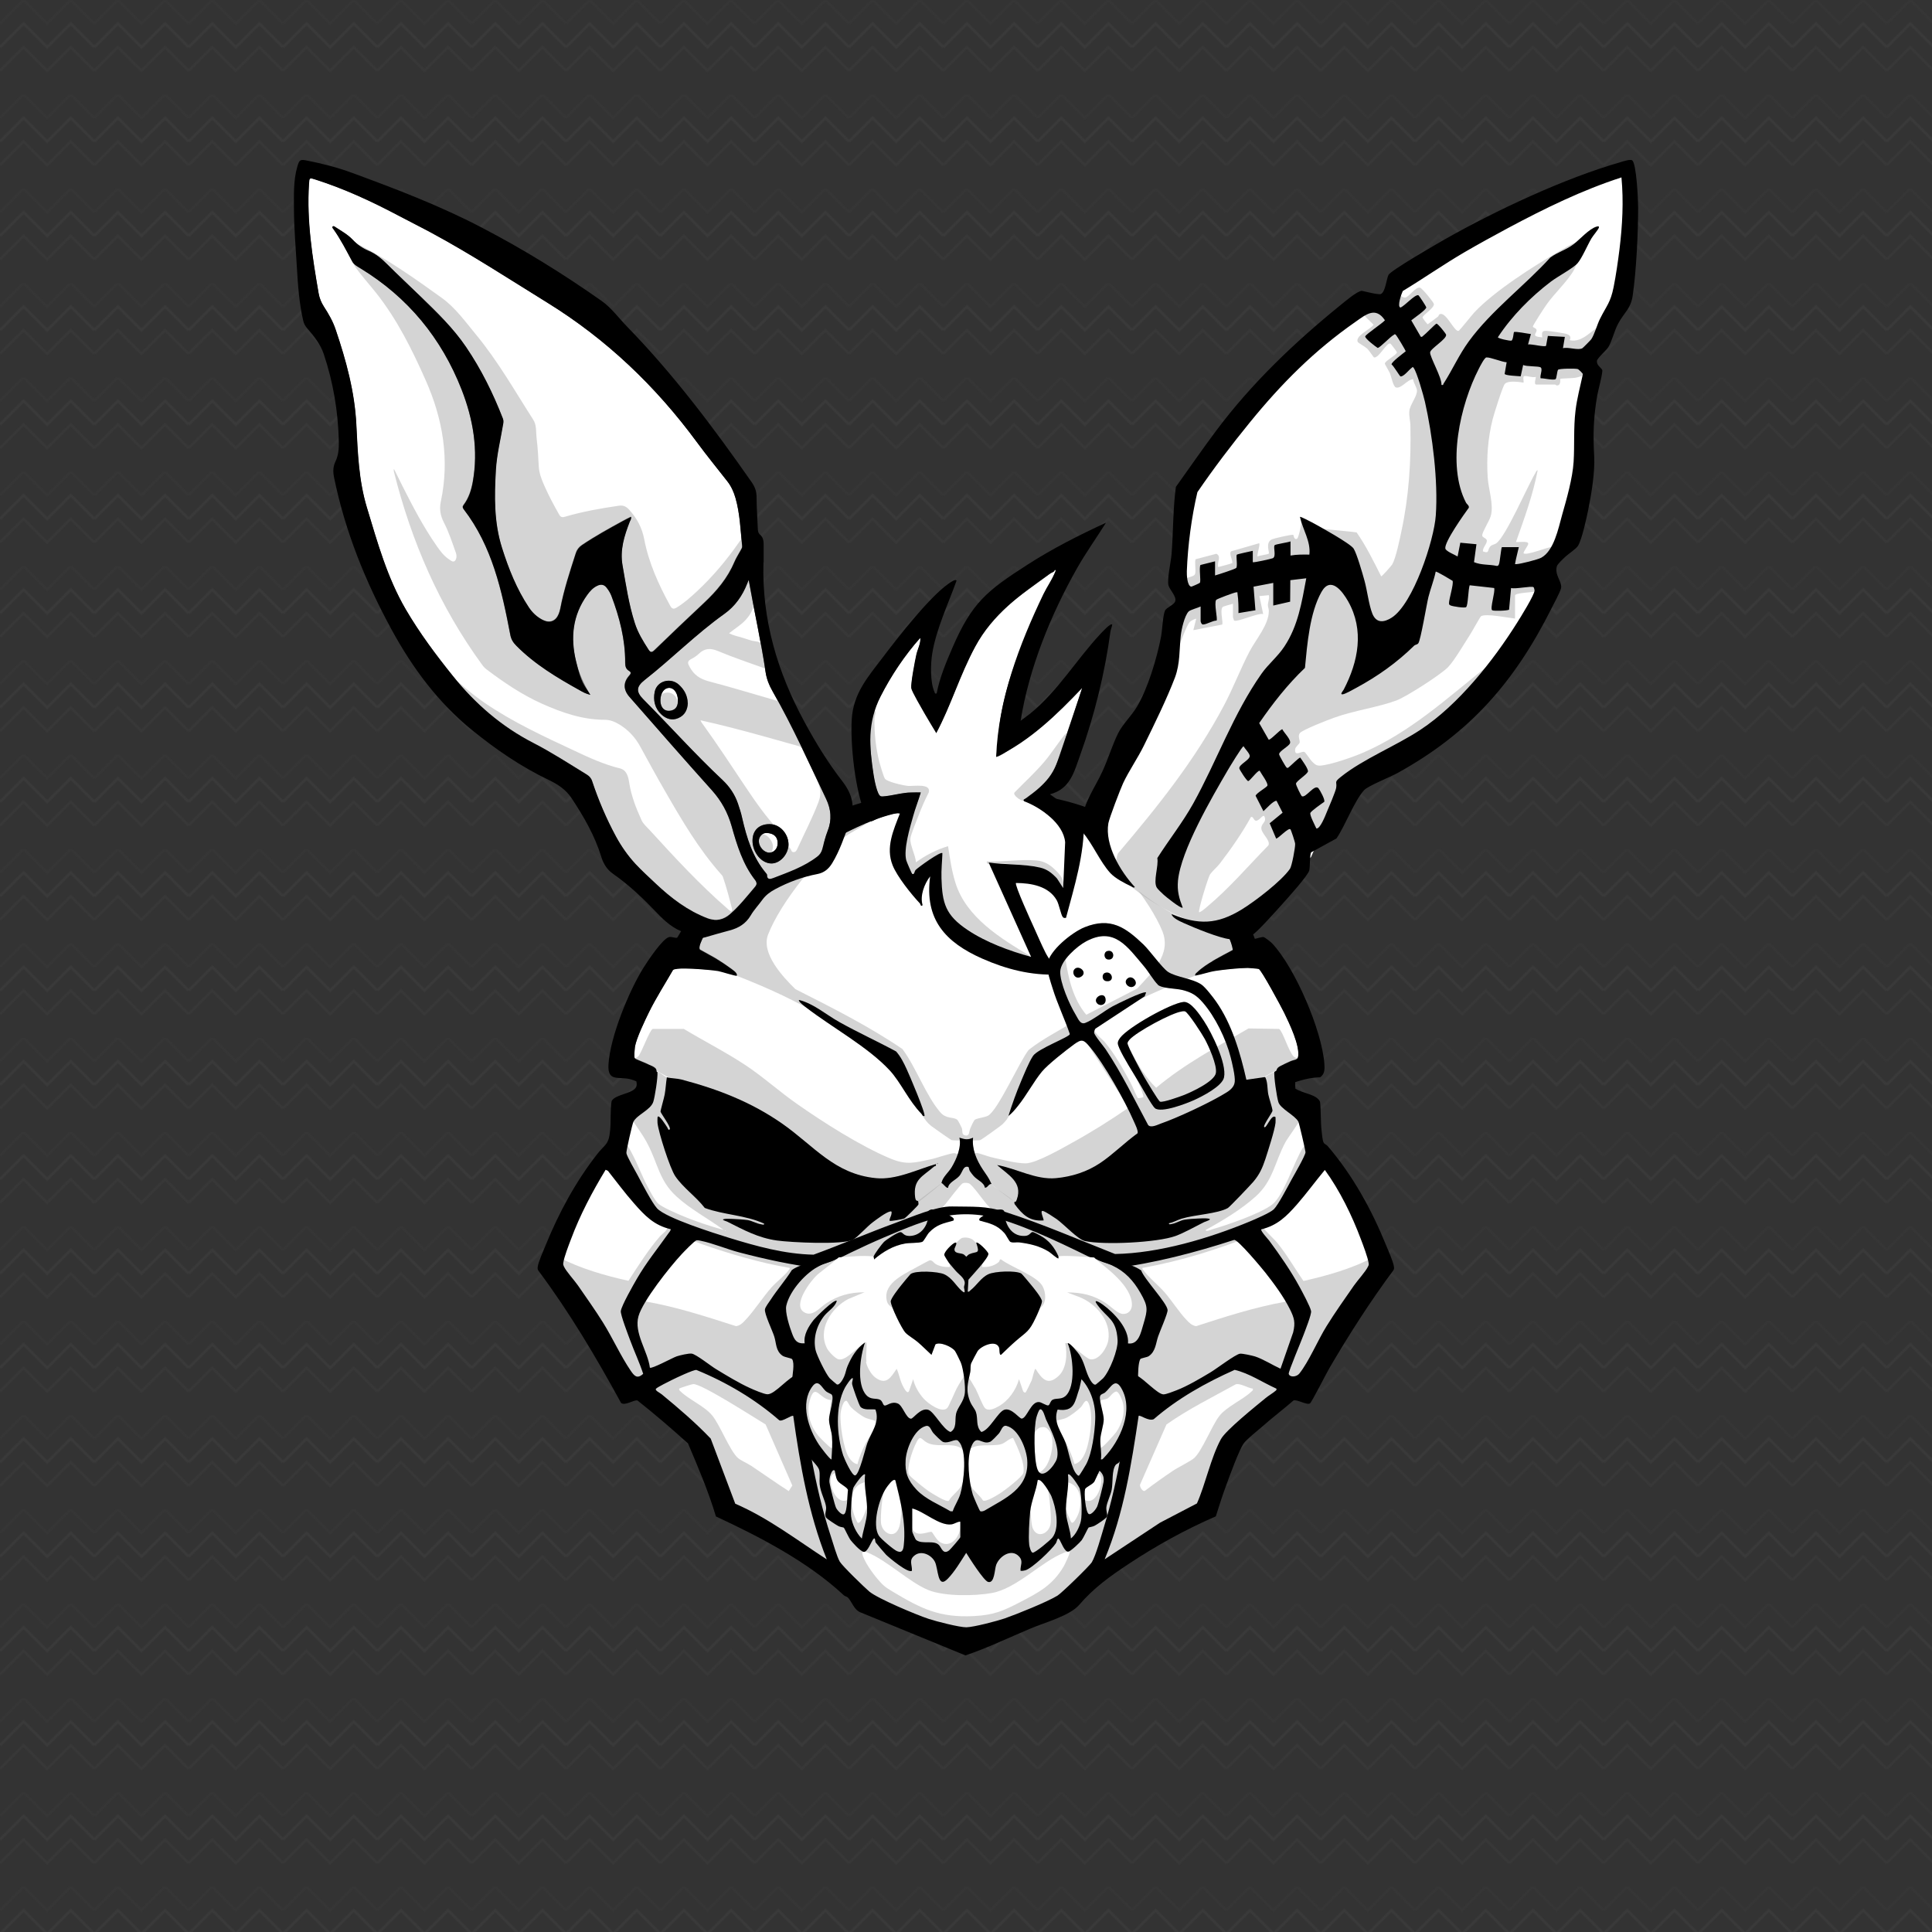 <?xml version="1.0" encoding="UTF-8"?>
<?xml-stylesheet type="text/css" href="../styles/semantic.css" ?>
<svg xmlns="http://www.w3.org/2000/svg" viewBox="0 0 2048 2048">
  <g class="trait-group" data-category="background" id="background-zigzag">
      <defs>
    <pattern id="zigzag-pattern" x="0" y="0" width="100" height="100" patternUnits="userSpaceOnUse">
      <path d="M0,50 l25,-25 l25,25 l25,-25 l25,25" stroke="#444444" stroke-width="3" fill="none" opacity="0.4" style="fill: none"/>
      <path d="M0,75 l25,-25 l25,25 l25,-25 l25,25" stroke="#444444" stroke-width="3" fill="none" opacity="0.3" style="fill: none"/>
      <path d="M0,25 l25,-25 l25,25 l25,-25 l25,25" stroke="#444444" stroke-width="3" fill="none" opacity="0.2" style="fill: none"/>
    </pattern>
  </defs>
  <rect id="color-zigzag-bg" class="color" width="2048" height="2048" fill="#333333"/>
  <rect id="color-zigzag-pattern" class="color" width="2048" height="2048" fill="url(#zigzag-pattern)"/>
    </g><g class="trait-group" data-category="jaw" id="jaw-doom-raider-mask">
      <path id="fill-jaw-main" fill="#ffffff" d="m637.2 1237.2 8.7-.3c13.5-36.6 25-74.9 39.3-111.1 40.9-102.9 149.2-171.1 251.8-201.2 96.8-28.5 178.1-7.9 265 37 60.9 31.4 126.9 87.1 155.2 150.8 8.4 18.9 7.3 37.3 13.6 53.4 7.2 18.6 28.3 46.1 38.7 65.3 15.6 28.9 30.5 61.7 44.3 91.7 1.6 3.4 9.1 18.6 8.9 20.7-26.3 40.9-55.4 79.9-82.8 120.1-25.7 22.3-52.4 43.6-77.4 66.6-10 22.3-16.2 46.5-26.5 68.5-40.4 24.2-79.2 55.9-120 79-37.8 21.3-82.4 35.7-121 56l-20.5.4-115.6-51.4c-45.5-28.4-92.8-54.2-138-83l-27.6-71.4-61.4-52.6-83.8-134.3c-.6-1.5 0-2.8.2-4.3 1.6-6.1 8.7-18.8 11.7-25.3 11.6-25.2 25.5-49.3 37-74.5h.2Z" class="fill" data-original-prefix="fill"/><path id="fill-jaw5" fill="#ffffff" d="M1353 1472c.3 1.4.2 1.3-.6 2.1-2.5 2.4-7.8 5.4-10.8 7.9-10.1 8.4-42.1 34.1-47.4 43.6-10.7 19.7-16.2 47.3-25.4 68.1l-39.1 20.4-58.7 38.8c20.2-48.3 28.3-100.5 36-152 1.4-1.4 10.5 6 16 3.5 25.4-22.1 55.1-38.7 85.8-52.3 15.6 3.6 29.6 13.3 44.2 19.9" class="fill" data-original-prefix="fill"/><path id="fill-jaw4" fill="#ffffff" d="M1337 1303c17.3-4.2 26.8-13.8 38-26.5 10.3-11.7 19.5-24.5 29.5-36.5 15.8 21.7 28.9 48.5 38.3 73.7 2.3 6.1 7.3 19.2 8.1 25 .2 1.9 0 2.2-.7 3.8-2.5 5.3-11.1 14.5-14.9 20.1-9.7 14-20.1 28.6-29 43-9 14.6-18.7 37.6-28.8 50.2-3 3.8-10.2 4.3-11.3.4-.6-2.2 13.9-36.1 15.9-41.8 1.7-4.7 8.4-21.2 7.8-24.8-.8-4.6-9.6-20.7-12.3-25.8-9-16.6-20.8-33.7-32.1-48.9-1.3-1.7-9.7-10.6-8.4-12.1v.2Z" class="fill" data-original-prefix="fill"/><path id="fill-jaw3" fill="#ffffff" d="M711 1303c.7.8-1.9 4-2.6 4.9-11.5 16.1-23.2 30.5-33.2 47.8-3.8 6.6-16 27.9-17 34.1-.6 3.6 7.9 25.6 9.8 30.8 4.4 12 10 23.8 13.9 35.8-6.4 5.8-9.5 2.2-13.3-3.4-10.5-15.6-19.1-34.6-29.2-50.8-8.2-13.2-17.8-26.6-26.6-39.4-3.9-5.6-12.4-14.8-14.9-20.1-.8-1.6-1-1.9-.7-3.8.8-6.2 5.7-18.7 8.1-25 9.6-25.7 22.5-50.4 36.8-73.8l2.4 1.1c9 11.5 17.9 23.4 27.6 34.4 11.3 12.9 21.3 23.6 39 27.5Z" class="fill" data-original-prefix="fill"/><path id="fill-jaw2" fill="#ffffff" d="M841 1501c7.2 51.6 16.2 103.4 35.5 152-31.8-20.5-62-43.8-97-59l-26-69c-16-16.8-34-32.2-52-47-2.1-1.7-8-4.2-5.8-6.1 2-1.8 13.4-7.5 16.7-9.1 4.1-2.1 22.8-10.9 25.9-10.6 31.6 12.9 62 30.9 87.8 53.3 3 2 13.5-6.1 15-4.5z" class="fill" data-original-prefix="fill"/><path id="fill-jaw1" fill="#ffffff" d="M846 1457c-9.4 1.7-24.2 21.3-32.4 21.1-3.7 0-14.6-4.8-18.5-6.6-11.7-5.2-24.9-13.3-36-20.1-5.3-3.2-20.9-15.6-25.7-16.4-3-.5-12.8 1.8-16 2.9-4.2 1.4-26.5 13.6-28.4 12-2.2-17.5-17.1-36.8-12.1-54.5 4.5-16.1 33.4-52.4 45.5-65.5 2.4-2.6 13.9-14.7 16.1-15 1.6-.3 3 .2 4.5.5 12.5 2.5 27.7 8.8 40.7 12.3 27.9 7.4 55.9 13.4 84.6 16.9 22.7-11.5 45.5-22.8 69-32.8 48.7-20.8 80.7-34.3 134.2-15.8 36.9 12.8 73.1 31.7 108.1 48.7 44-5.4 86.9-16.7 128.9-30.3 4.5.4 28.7 29.4 32.9 34.7 9.2 11.7 19.5 25.6 26.1 38.9 4.6 9.2 6 13.9 3.4 24.5l-13.4 38.5c-8.4-3.8-18.3-10.2-27-13-2.9-1-13.4-3.3-16-2.9-4.8.8-25.2 16.2-31.3 19.8-10.7 6.4-24.5 14.6-36 19-3.2 1.2-10.8 4.4-13.8 4.3-6.3-.2-20.6-16.3-28.1-19.9-1-.5-2.2-1.8-3.3-.7-8.5 54.2-15.6 108.7-31.7 161.3-2.8 9.2-8.5 29.8-12.8 37.2-2.3 3.9-32.3 32.9-36.5 35.5-11.1 6.6-43 19.6-55.9 24.1-8.3 2.9-32.6 9.3-40.6 9.4-7.2 0-32.2-6.3-39.9-8.9-12.8-4.2-53.9-21.4-63-29-5.2-4.3-28.6-27.1-31.3-31.7-3.1-5.3-7.2-19.9-9.4-26.6-18.3-55.7-26-113.9-34.8-171.8Z" class="fill" data-original-prefix="fill"/><path id="shading-jaw1" fill="#aaaaaa" d="M1278 1304c.5 1.8 5.6-.4 6.8-.8 16.4-4.8 50.7-16.4 63.7-26.3 12.3-9.2 23.4-45.9 32.7-60.3 2.3-3.5 4.1-6.2 8.8-6.7 0 1.4 0 2.8-.2 4.3-1.8 8.2-7.7 21.7-11 30s-14.4 36.4-19.8 41.2c-3.5 3.1-22.8 10-19.5 16.5 1.1 2.2 11.8 12.2 14.5 15.6 10.3 12.7 18.4 26.9 27.7 40.4 25.3-5.7 50.8-12.9 73.8-24.9l1.1 4-73.1 127.9c-18.1 13.1-38.3 23.5-55.9 37.1l-50 98c-26.9 17.7-58.7 32.4-84.5 51.5-17.4 12.9-36.6 35-54.2 45.8-20.2 12.5-48.9 21.8-70.4 32.6l-92.5-.5c-20.4-12.1-46.2-19.8-66.3-31.7-19-11.3-39.6-35.5-59-49.1-25-17.6-54.1-32.4-80.5-48l-49.8-98.7c-17.4-13.3-37.2-23.2-54.4-36.6l-76-128 2.4-4.4c23.1 11.8 48.5 19.2 73.8 24.8 10.5-16.1 20.6-32.3 33.2-46.9 2.8-3.2 9-6.9 8.3-11.2-1.4-8.8-16.4-9.6-22-18.1-7.5-11.3-17.8-38.9-22.5-52.4-1-2.8-6.5-17.8-5.2-19.2 6.4.5 9.4 8.2 12.2 13.3 5.9 11.2 10.3 23.4 16.3 34.7 2.4 4.6 7.8 14.9 11.3 18 4.7 4 18.1 9.8 24.3 12.4 14.5 6.2 29.8 11.2 45 15.5-16.4-12.2-34.8-21.6-50-35.5-18.3-16.7-19.6-34.6-30.5-55.5-5.2-10.1-12.3-19.1-18.3-28.7-1.8-6.8 5.4-21.6 6.5-29 2.8-19.1 3.8-27.8 12.1-45.9 42.8-94 156.1-156.3 251.2-184.8 55.5-16.7 109-17.9 165-2 99 28.1 225.1 96.5 262.8 198.2 5.1 13.9 5.1 20.8 7.5 34.5 1.2 7.1 7.8 22.1 6.7 28.2-.6 3.4-14.5 22.1-17.5 27.5-11.3 21-13 40.9-31.5 57.5-15.3 13.8-35 25.6-53 35.5v.2Zm-200 23c-5.5-11.1-10.5-24.8-17.6-34.9-4.2-6.1-10.2-10.5-14.9-16.1-3.4-4-15.2-20.5-18.4-21.6-1.9-.6-4.4-.8-6.3-.2-2.4.7-15.7 18.7-18.7 22.3s-7.4 6.8-10.5 10.5c-9.4 11.2-15.1 26.9-21.5 40h108Zm-309.5-23v1c.7-.3.7-.7 0-1m68.5 40c-31.5-5.4-62.3-14.5-92.5-25-4.9-1.7-27.1-11.3-30-11s-12 13.5-14.3 16.7c-3.2 4.4-25.2 35.5-25.2 37.8s9.4 13.2 10.2 17.3c32.5 5.7 63.8 16 95.1 26 4.2-.8 6.5-2.9 9.2-5.8 9.8-10.1 18.8-24.6 28.5-35.5 4.9-5.5 14.2-12.6 18-18 .6-.8 1.4-1 1-2.5m525.8 35.8c.4-4.4 10.8-15.1 10.1-18.1-5.5-6.9-33.4-52.2-38.6-53.6-1.1-.3-2.2 0-3.3.3-38.7 15.6-78.8 28.3-119.9 35.6-.4 1.5.4 1.7 1 2.5 4.5 6.6 16.4 16.4 22.5 23.5 7.8 9 15.1 20.7 23 29 3 3.2 5.7 6 10.3 6.8 31.2-10.1 62.6-20.3 95.1-26zM720 1472c-.4 1.7.5 2 1.5 3 9 8.8 25.2 15.4 33.5 25.5s18.5 37.1 27.1 44.9c3 2.7 10.5 6 14.5 8.6 13.2 8.8 26.3 18.2 39.5 26.6l3.8-5.9-28.3-64.7c-11-6.6-68.3-43.6-76.8-42.8-1.4 0-14.3 4.2-14.8 4.8m608 0c-5.2-.6-13.1-5.9-18-4.6-24.8 13.7-50.3 26.3-73.5 42.6l-27.8 63.3c-1.3 2.2 2.5 8.4 5 7 9.7-7.4 19.7-14.5 29.8-21.3 5.5-3.7 18.6-10 22.5-13.5 8.1-7.4 18.5-33.8 26.1-43.9 7.6-10.3 25.5-17.8 34.5-26.5 1-.9 1.9-1.3 1.5-3Zm-194 173c-2.1-.2-3.8 0-5.7.8-24.5 9.4-50.2 38.1-77.1 42.9-17.9 3.2-50.3 3.7-67.2-3.2-20-8.2-44-31.6-64.3-39.7-1.5-.6-6.2-2.2-5.7.7 1.2 7.7 10.9 21 16 27 6.2 7.3 8.1 8.8 16.3 13.7 30.2 18.1 49.5 27.8 86.2 25.9 21.1-1.1 31-5.5 49.1-14.9 19.5-10.1 34-17.7 45.7-37.3 1.2-2 7.5-15 6.6-15.9z" class="outline shading" data-original-prefix="shading" opacity="0.5" style="opacity: 0.5"/><path id="outline-jaw1" fill="#000000" d="M685 1126c.2 0 1 1.5 2.2 2.2 4.7 2.7 8.7.5 9.7 8.4.6 5.1-2.7 26.3-4.4 31.4-2.8 8.6-17 13.5-21 21-1.2 2.3-7.8 31.1-7.5 33.3.4 3.4 9.5 19 11.8 23.3 4.4 8.2 15.3 29.4 20.7 35.3 9.5 10.3 60.5 26.3 75.9 31.1 29.2 9 59.3 17.4 90 18 29.3-10.7 57.9-23.1 87.2-33.8 16.6-6 42.9-17.7 59.8-17.3 21.9.5 35-1 56.2 5.8 39.5 12.7 77.8 29.4 116.4 44.6 46.7-.8 99.9-16.6 143.1-34.6 5.7-2.4 21.2-9 25.2-12.8 4.6-4.5 15-24.5 18.7-31.3 2.7-4.9 14.7-25.5 14.9-29.2 0-1.7-6.8-30.9-7.6-32.4-3.6-6.8-19-13.6-21.2-20.8-1.7-5.6-5-27.5-4.2-32.7 1-6.5 5.7-5.1 9.7-7.3 1.2-.7 2.1-2.1 2.2-2.2 2.3-1.2 6.9-4.1 9.1-2.6 2.4 1.7.2 26 1.4 30.6 6.9 5 22.7 5.9 26 14 1.1 9.9.5 20.6 1.6 30.4.3 2.9 1 10.8 2.2 12.8 1 1.8 3.1 2.2 4.3 3.7 26.6 31.1 46.5 67.2 61.9 105.1 2.3 5.6 7.6 17.3 8.3 22.7.2 1.4.3 2.7-.6 3.9-24.7 33.2-47.1 68.3-68 104-2.9 4.9-18.6 36-20.4 37.1-3.5 2-13.7-4.6-17.5-3.1-10.9 9.5-22.5 18.2-33.3 27.8-4.6 4-16.5 13.5-19.4 17.6-5 7.1-14.8 34.1-18.3 43.7-4.2 11.1-7.7 22.4-11.3 33.7-32.1 13.9-63.4 31.2-92.5 50.5-20.4 13.5-36.7 25.2-52.5 43.5-9.8 11.4-37.1 18.8-51.9 25.1-22.8 9.6-45.2 20.4-68.5 28.3l-111.2-45.6c-6.9-2.5-9.5-12.1-13.6-15.9-1-.9-2.9-1.1-4.2-2.3-38-35.4-88.6-61.7-135.5-83.5-7.9-26.5-18.8-52-29.6-77.4-17.4-15.7-35.2-31-53.5-45.5-3.5-1.2-13.5 6.1-17.5 2.5-26.4-48.4-54.7-96.1-87.7-140.3-.8-1.3-.8-2.5-.6-3.9.7-5.4 6.1-17.1 8.3-22.7 14-34.4 31.7-67.2 54.5-96.5 8.8-11.4 12.5-9.5 14-26 .9-9.8 0-20.6 1.5-30.5 4.2-7.9 25.3-7.7 26.5-16.5.5-3.9-1.1-7.1-1-10.1 0-5.3 2-11.7 1-17.5 3.8-.6 6.8 1.5 10 3h.2Zm26 177c-17.7-4-27.7-14.6-39-27.5-9.7-11-18.5-22.9-27.6-34.4l-2.4-1.1c-14.2 23.4-27.2 48-36.8 73.8-2.4 6.3-7.3 18.9-8.1 25-.2 1.9 0 2.2.7 3.8 2.5 5.3 11 14.5 14.9 20.1 8.8 12.8 18.4 26.2 26.6 39.4 10.1 16.2 18.6 35.2 29.2 50.8 3.8 5.6 6.9 9.3 13.3 3.4-3.9-12-9.5-23.8-13.9-35.8-1.9-5.2-10.4-27.1-9.8-30.8 1-6.2 13.2-27.5 17-34.1 10-17.3 21.8-31.7 33.2-47.8.7-.9 3.3-4.1 2.6-4.9Zm626 0c-1.3 1.4 7.1 10.4 8.4 12.1 11.3 15.2 23.1 32.3 32.1 48.9 2.8 5.1 11.5 21.2 12.3 25.8.6 3.5-6.1 20.1-7.8 24.8-2 5.7-16.5 39.7-15.9 41.8 1.1 3.9 8.3 3.4 11.3-.4 10.1-12.7 19.7-35.6 28.8-50.2 8.9-14.4 19.3-29 29-43 3.9-5.6 12.4-14.8 14.9-20.1.8-1.6 1-1.9.7-3.8-.8-5.8-5.8-19-8.1-25-9.4-25.2-22.5-52-38.3-73.7-10 12-19.2 24.7-29.5 36.5-11.2 12.7-20.7 22.3-38 26.5v-.2Zm-491 154c8.7 57.8 16.5 116.1 34.8 171.8 2.2 6.6 6.3 21.3 9.4 26.6 2.7 4.6 26.2 27.4 31.3 31.7 9.1 7.6 50.2 24.8 63 29 7.7 2.6 32.8 9 39.9 8.9 8-.2 32.3-6.6 40.6-9.4 12.9-4.5 44.9-17.4 55.9-24.1 4.2-2.5 34.2-31.6 36.5-35.5 4.4-7.4 10-28 12.8-37.2 16.2-52.6 23.2-107.1 31.7-161.3 1.1-1.1 2.3.2 3.3.7 7.5 3.5 21.8 19.7 28.1 19.9 3 0 10.6-3.1 13.8-4.3 11.5-4.4 25.3-12.6 36-19 6.1-3.6 26.4-19.1 31.3-19.8 2.6-.4 13 2 16 2.9 8.6 2.8 18.6 9.2 27 13l13.4-38.5c2.5-10.5 1.2-15.2-3.4-24.5-6.6-13.3-16.9-27.2-26.1-38.9-4.2-5.3-28.4-34.3-32.9-34.7-42 13.6-84.9 24.9-128.9 30.3-35-17-71.2-35.9-108.1-48.7-53.5-18.5-85.5-4.9-134.2 15.8-23.5 10-46.2 21.3-69 32.8-28.7-3.5-56.7-9.6-84.6-16.9-13-3.4-28.2-9.8-40.7-12.3-1.5-.3-2.9-.7-4.5-.5-2.1.3-13.7 12.4-16.1 15-12.1 13-41 49.3-45.5 65.5-5 17.8 9.9 37 12.1 54.5 1.9 1.6 24.2-10.6 28.4-12 3.2-1.1 13-3.4 16-2.9 4.8.8 20.3 13.2 25.7 16.4 11 6.7 24.3 14.8 36 20.1 3.9 1.8 14.8 6.5 18.5 6.6 8.2.2 23-19.4 32.4-21.1Zm-5 44c-1.5-1.6-11.9 6.6-15 4.5-25.7-22.4-56.2-40.4-87.8-53.3-3.1-.3-21.8 8.5-25.9 10.6-3.3 1.6-14.7 7.3-16.7 9.1-2.1 1.9 3.8 4.4 5.8 6.1 18 14.8 36 30.2 52 47l26 69c35 15.1 65.2 38.4 97 59-19.3-48.5-28.3-100.3-35.5-152zm512-29c-14.7-6.6-28.6-16.2-44.2-19.9-30.7 13.7-60.4 30.3-85.8 52.3-5.5 2.5-14.6-4.9-16-3.5-7.7 51.5-15.8 103.7-36 152l58.7-38.8 39.1-20.4c9.2-20.8 14.7-48.4 25.4-68.1 5.2-9.6 37.2-35.2 47.4-43.6 3.1-2.6 8.3-5.6 10.8-7.9.8-.8.9-.7.6-2.1" class="outline" data-original-prefix="outline"/>
    </g><g class="trait-group" data-category="mouth" id="mouth-scrappy">
      <path id="fill-muzzle" fill="#ffffff" d="M1038 1292s-.4 1.7.7 2c10.3 2.8 18 4.3 25.8 13 1.9 2.2 4.9 8.8 6.5 9.5 2.6 1.2 6.6 0 9.5.5 11.4 1.5 21.2 3.7 31.2 9.8 2.1 1.3 9.2 7.8 10.2 7.1.3-.3 0-1.7 0-1.9 2.4-1.8 32.7.6 38 1 5.2 4.2 13.2 5.5 19.2 8.3 13.7 6.4 22.5 16.1 29.9 29.1 8.4 14.6 7.7 17.8 3.1 33.4-2.5 8.5-4.8 21.8-16.3 20.2 1.5-15.5-14.8-32.4-26.5-41-3.2-2.4-11.3-7.2-6 0 10.8 14.7 20.2 14.8 21.5 37.5.6 10.3-8.4 32.9-15.4 40.5-.6.7-7.1 6.3-7.6 6.5-3 1.6-6.9-6.1-7.8-8.2-3.6-7.8-4.7-15.5-9.7-23.3-1.1-1.7-10.8-13.7-12.4-12.1 5.6 13 9 46.2-2.5 56-4.4 3.7-9.4 1.9-13.3 3.7-2.8 1.3-3 5.7-4.8 6.1s-7-3.1-9.4-3.5c-8.9-1.3-13.2 17-18.7 17.5-2.5.2-10.7-11.9-18.4-9.4-7 2.2-15.4 21.2-24.4 23.6-6.3-6-3.4-14-5.8-21.2-1.2-3.5-4.2-6.7-5.8-10.2-5.4-12.7-2.8-19.9-.2-32.2.6-3 0-5.9.9-9.1.2-.7 6.3-12.3 6.9-13.1 3.7-5.4 19.2-12.4 22.7-3.8.9 2.2 0 8.7 2.2 7.7 5.1-4.9 10.2-9.9 15.5-14.5 11.5-10 14.1-9.7 21.2-24.8 1.5-3.3 6.5-14.5 6.6-17.3 0-3.4-9.2-14.7-11.8-17.8-1.4-1.7-9.5-11.5-10.2-11.8-6.4-3.2-28-2.3-34.7.8-7.9 3.6-12.5 12-19 17-1 .8-1.3 1.9-3 1.5l.8-12.7c3.6-4.3 21.7-23.3 21.1-27.5-.4-2.6-11.3-13.4-12.9-11.7 4.4 12.8.7 8.7-7.3 12.2-1.2.5-2.9 2.7-3.2 2.7s-2-2.2-3.2-2.7c-3.4-1.5-9.7-.4-9.3-5.6 0-1.1 4.1-7.6.5-6.6-2.8.8-12 9.9-11.3 13.2 0 .6 4 7 4.8 8 1.5 2 5 5.9 7 8.3 3.2 3.9 9.7 7.6 9.9 13.1 0 1.6-.8 3.1-.8 4.8s2.6 8.1-2.5 3.6c-6.2-5.3-10.2-13.6-18.5-17.5-6.5-3-30.3-4.3-35.7-.2-.8.6-8.8 10.5-10.2 12.2-2.4 3-10.9 13.7-10.8 16.8.2 5.4 11.7 29 15.7 33.2 3 3.2 9.3 6.8 13 9.9 5 4.3 9.7 9.1 14.5 13.5l4.2-11.1c4.9-3.1 17.7 2.6 20.8 7.1 1 1.5 5.1 9.9 6 11.9 2.8 6.4 5.1 25.4 4.4 32.4-1.1 10-7.9 15-9.4 22.6-1.3 6.4 1.1 14.9-5.8 18.9-8.1-2.6-17.3-21.5-23.6-23.5-8.2-2.6-15.9 9.6-18.4 9.4-5.3-.4-8.7-14-13.9-16.1-6.9-2.8-11.5 2.7-14.1 2.1-1.8-.4-2-4.8-4.8-6.1-4.5-2-9.6.3-14.3-4.7-10.9-11.5-6.5-42.2-1.5-56.1-9.1 6.7-14.1 14.8-18.5 25-1.6 3.6-2 7.5-3.7 11.3-1 2.1-4.9 9.8-7.8 8.2-.4-.2-6.9-5.9-7.5-6.5-3.9-4.3-13.8-24.4-15-30-2.8-12.9 1.4-26.5 9.5-36.5 4.1-5.1 11.3-9 13-15.5-2.4-2.4-22.3 17.4-24.4 20.1-5.4 6.8-11 15.9-9.6 24.9-8.3.5-10.7-3.3-13.3-10.2-2.7-7.1-7.8-22.8-6.2-29.8 3.7-16.2 21.4-35.8 36.3-42.7 6.2-2.9 13.9-4.1 19.2-8.3 12.5-.8 24.5-2.3 37-1 0 0 .7 2.1.5 3 9.5-8.2 20.6-14.8 33.1-16.9 4.7-.8 14.8-.4 18.1-1.8 1.6-.7 5.2-7.7 7.2-9.9 8-8.4 15.2-9.7 25.4-12.5 1.1-.3.6-1.9.7-2 1.1-.7 25.9-.7 27 0v.2Z" class="fill" data-original-prefix="fill"/><path id="fill-teeth14" fill="#ffffff" d="M1039.1 1601.9c-.8-.5-7.2-15.4-7.9-17.6-4.2-13.6-7-37.9-1.5-51.1 5.8-13.9 10.8-1 20-5 1.9-.8 7.6-6.8 9.2-8.8 2.6-3 3.6-9.1 8-8 12.8 3.1 21.1 24.2 22 36.1 2.3 30.4-23.4 40.7-45.2 53.7-1.2.5-3.6 1.3-4.6.6Z" class="fill" data-original-prefix="fill"/><path id="fill-teeth13" fill="#ffffff" d="M1015.7 1527.3c10.2 8.9 6 44.1 2.3 56.2-1.9 6.4-6 12-8.1 18.3h-2.3c-12.1-7.1-26.3-12.4-36.1-22.9-9.1-9.8-12.3-17.9-11.5-31.5.8-11.8 9-32.3 21.2-35.9 4.8-1.4 5.7 4.5 8.2 7.4 1.8 2.1 8.3 8.8 10.5 9.5 6 1.9 12.5-4.1 15.8-1.3z" class="fill" data-original-prefix="fill"/><path id="fill-teeth12" fill="#ffffff" d="M904 1461c0 2.2-1.1 3.8-.8 6.2s7.4 22.5 8.8 24c3.7 4.1 11.1 2.3 15.9 2.9 4.9 13.5-4.3 23.9-8.6 35.6-2 5.3-8.4 33.1-12.8 34.3-3.3.8-11.7-18-12.8-21.2-6.8-20.9-8.8-51.8 1.8-71.7.6-1.2 7.1-11.6 8.4-10.1Z" class="fill" data-original-prefix="fill"/><path id="fill-teeth11" fill="#ffffff" d="M1144 1564c-1 .7-1.8-.4-2.4-1.1-5.8-5.8-8.7-24.8-11.8-33.2-4.3-11.7-13.8-21.9-8.6-35.6 18.6 2.9 18.2-8.8 23.1-22.4l2.2-9.8c10.2 11.1 15.2 27.6 14.6 42.5-.5 13.7-3.2 35.3-9.5 47.5-.8 1.5-6.9 11.6-7.5 12Z" class="fill" data-original-prefix="fill"/><path id="fill-teeth10" fill="#ffffff" d="M949 1569c5.5 22.1 11.4 45.4 9 68.5-.5 5-1.3 9.2-7 6.9-3.4-1.3-17.5-13.4-19.5-16.5-7.4-11.8.3-39.7 8-50.8 1.2-1.7 7-10.1 9.4-8.1Z" class="fill" data-original-prefix="fill"/><path id="fill-teeth9" fill="#ffffff" d="M1100 1569c3.4-2.9 13.3 14.1 14.5 17 4.8 11.7 9.3 33.5 1 44-2.1 2.7-18.5 16.5-20.9 15.9-1.9-.4-3.4-6.5-3.6-8.4-1-8.7 0-26 1-35 1.1-10.9 6.5-22.5 8-33.5" class="fill" data-original-prefix="fill"/><path id="fill-teeth8" fill="#ffffff" d="M1167 1547c.9-6.7-1-15-.6-21.3.3-6.3 3.7-14.6 3.6-21.2 0-5.7-4.8-19.5-4-24 .5-2.9 3.5-2.8 5.5-4.5 6.2-5.3 10.4-15.8 16.9-4.9 14.2 23.5-1 56.5-18.4 74.4-.9 1-1.3 1.9-3 1.5" class="fill" data-original-prefix="fill"/><path id="fill-teeth7" fill="#ffffff" d="M881.7 1478.3c3.3 2.9-2.8 21-2.8 26.2s2.6 12.6 3.1 18c.7 8 0 16.5-.5 24.5-1.8 0-11.7-13.3-13.3-15.7-11.2-16.8-20.3-43.7-7-61.7 6.2-8.4 9.7.9 14 4.7 2 1.9 5.7 3 6.6 3.9Z" class="fill" data-original-prefix="fill"/><path id="fill-teeth6" fill="#ffffff" d="M1018 1613v16.5c0 .9-10.8 13.2-11.9 14.1-6.3 4.8-8-2.6-10.6-5.5-5.5-6-17.9-.4-24.4-5.6-.9-.7-4.1-8.3-4.1-8.9v-24.5c12.3 3 28.7 18.5 41.4 16.9 3.5-.4 6.1-3 9.6-2.9Z" class="fill" data-original-prefix="fill"/><path id="fill-teeth5" fill="#ffffff" d="M1102.5 1494c3.3-.8 5.3 8.5 6.3 10.7 5 10.5 15.3 30.3 11.4 42.1-2.2 6.7-15.6 23.4-20.4 11-4-10.4-4.1-44.7-1.1-55.5.4-1.6 2.4-7.9 3.8-8.2Z" class="fill" data-original-prefix="fill"/><path id="fill-teeth4" fill="#ffffff" d="M917 1563c-1.6 13.5 2.8 27.4 2 40.5-.5 8.8-4.2 18.6-5.5 27.5-5.8-5.6-10.5-15.7-11.4-23.6-.6-5.2.7-25.8 2.4-30.3.6-1.6 10.5-16.2 12.4-14.1Z" class="fill" data-original-prefix="fill"/><path id="fill-teeth3" fill="#ffffff" d="M1135 1631c-.4-8.9-4.4-17.8-5.1-26.5-1-13.6 3.6-27.7 2-41.5 2.2-2.4 11.9 13 12.5 15 2 6.8 2.7 27.3 1.2 34.3-1.3 6.3-5.5 14.8-10.8 18.7z" class="fill" data-original-prefix="fill"/><path id="fill-teeth2" fill="#ffffff" d="M1154.1 1604.9c-3.4-2-5.1-22.3-3.9-26.2.8-2.6 8.9-5.2 10.2-8.8l5.1-10.9c3.8 3.4 5.1 7.2 4.3 12.2-.7 4.5-5.2 22.3-6.9 26.2-.9 2.2-6.1 9-8.8 7.5" class="fill" data-original-prefix="fill"/><path id="fill-teeth1" fill="#ffffff" d="M885 1559c.4.4.7 7.1 3 10.5 2.7 3.9 10.5 6.9 11 10-.8 4.7-.7 23-4 25.4-2.5 1.8-7.7-4.5-8.7-6.7-1.6-3.6-6.3-22.5-7-27-.6-3.9 2.5-15.6 5.8-12.3Z" class="fill" data-original-prefix="fill"/><path id="shading-mouth2" fill="#aaaaaa" d="M918 1443.5c.8 5.3 5.6 13.8 10.1 16.9 11.5 8.3 16.2-.3 22.4-9.4 2.5 5.4 3.4 11.5 6 17 1.4 2.8 5.7 12 7.5 5.5l4-11.5c1.6 7.5 6.3 15.4 11.5 21 4.3 4.7 18.8 15.4 24.6 9.6 2-2.1 8.3-17.9 10.8-22.2 1.2-2.2 7.8-13.8 9.7-13.3 1 .2 8.5 13.2 9.7 15.3 2.4 4.5 7.3 17.7 9.8 20.2 3.8 3.8 10.5.4 14.4-1.8 10.5-5.9 18.5-17.2 21.7-28.8l4.2 12.3c.3 1.2 1.9 2.4 2.8 1.7.6-.4 5.8-11.3 6.5-13 .8-2 2.8-12 4-12 6.8 10.7 12.9 18.4 24.5 7.5 8.6-8 9.3-23.8 7-34.5 3.5-3.1 21.1 16.1 26.6 16.9 9.1 1.4 17.6-11.8 19-19.9 3.5-20.5-12.9-39.2-30.9-46.2l-12.7-4.8c15.4 0 28.2 2.9 41.1 11.4 4.8 3.1 12.2 10.9 17.6 11.4 6.2.6 10.1-4.1 10-10-.4-19.3-25.8-38.1-39.7-48.8 15.4 2.4 34.6 11.8 45 23.5 7.8 8.8 19.1 25.1 19.1 37s-6.4 28.5-9.2 32.8c-3.3 5.3-11.7 5.4-13.4 10.6-.9 8.1-2.1 16.4-2.5 24.5-1.5 29 1.4 45.2-10.8 73.2-3.6 8.2-12.7 20.4-14.9 27.1-4.2 12.8-.7 26.4-9.1 38.9-3.2 4.8-8.4 6.7-11.2 10.8-1.7 2.5-2.4 6.1-4.2 8.8-4.5 6.7-14.6 23-21.6 8.9-1.6-3.3-1.3-12.9-6.7-6.2-1.4 1.7-1.9 4.4-3.5 6.5-3.7 4.7-17.7 19.6-23.5 19.5-2.2 0-4.5-4.1-6.6-5.4-7.9-5-21.1-6.3-29.2-1.4-7.3 4.4-9.5 13.6-18.1 6.8s-6.4-10.8-20.1-9c-5.6.7-11.4 12.6-16.9 12.1-2.8-.2-11.4-11.1-18.5-12.6-6.3-1.3-17.5.7-23 4.2-2.6 1.7-4.1 5.6-7.5 5.4-5.7-.3-19.8-15.8-23.6-20.5-1.2-1.5-4.4-10.6-7.1-6.9-2.5 3.4-.6 9.9-7.2 12.7-7 3-14.9-11.2-18.1-16.4-1.2-1.8-1.2-4.3-2.6-6.4-2-3-6.8-5.4-9.5-8.5-10.4-11.9-6.7-27.7-10.7-41.3-.8-2.6-5.6-8.5-7.3-11.7-18.4-35.7-16.4-45.6-18.4-84.6-.4-7.7-.6-20.7-2.2-27.8-1.5-6.2-11.1-6.1-14.2-11.8-3.4-6.1-9.3-29.6-8.6-36.4 1.2-10.3 16.2-31.2 24-38 10.5-9.2 26.2-16.5 40-18.5l-21.5 17c-7.2 6.4-26.8 32-14.8 39.9 9 5.9 16.7-4.5 23.7-9.1 12.7-8.4 25.3-11.8 40.7-11.8l-17.3 7.2c-18 9.4-33.1 32.7-22.1 52.8 1.7 3.1 8.6 10.4 12 11.1 9.1 1.7 20.7-15.4 29.5-18 .6 6.4-.9 14.3 0 20.5zm-37.1 40.6c-12.3-.5-17.1-20.2-22.8 1.5-3.4 13 1.2 26.4 9.4 36.5 1.5 1.8 12.7 13.1 13.9 12.9.8 0 2.5-2.3 2.8-3.2 2.9-7.1-3.2-12.2-4.2-19.2-1.5-9.8 0-18.7.9-28.4Zm301.8-8.9c-3.2.8-6.3 6-8.8 7.3-2.1 1.1-7.2 1-7.8 3.2-.5 1.7 3 10.8 2.9 14.8 0 3-1.5 13.9-2.2 16.8-.9 3.6-3.9 5.7-3.9 10.2s1.4 7.1 3.7 7.4c1.9.3 15-14.4 16.8-17 5.7-8.5 9-18.8 7.3-29.2-.5-3-4.4-14.5-8-13.6Zm-284.8 10c-4-2.3-6.5 9.9-6.8 12.5-1.2 10.5 3 38 8.7 47.1 1.9 3 5.4 6.9 9.2 7.3 3.7-15.6 12.6-29.2 21-42.5-2.3-.4-1.7-2.9-2.7-3.5-1.5-.9-7-1.9-9.7-3.1-4.7-2.2-12-7.7-15.6-11.4-1.2-1.2-3.8-6.2-4.2-6.3ZM1139 1552c8.3-2 11.9-12.2 13.9-19.6 3.1-12.1 6.1-33.4 1.1-44.8-3-6.9-5.8 1.7-8.3 4.1-3.9 3.8-11 9.3-16 11.6-2.5 1.1-7.8 1.8-9.1 2.7-.7.5-.5 1.8-1 2.7-.3.4-1.7.4-1.6.9 0 1 7.9 12.3 9.2 14.8 4.8 8.8 9.1 18 11.8 27.7Zm-197.7 5.7c8.1 8.1 9.5 0 10.5-7.3.8-5.6 2.7-20.6 1.7-25.4-3.6-17.2-21.3-15.9-21.6 3.6 0 6.8 4.6 24.3 9.4 29.2Zm161.5-44.5c-5 1.3-8.5 9.3-8.8 14.2-.2 4 2.4 28.5 3.8 31.3 2.5 5 7.5 0 9.8-2.7 6.8-8.3 11.6-30.7 4.5-39.5-2.7-3.3-4.8-4.4-9.2-3.3zM1023 1544c-.7-.7-.8-7-5.1-9.4-8.9-5-21.8-.8-32-4-10.4-3.3-9.4-13.1-16.1 1.8-2.9 6.4-9.1 24.4-6.3 30.7 1.1 2.4 17.8 15.6 21.2 17.8s18.2 11.7 21.1 10c3.1-5.6 9.3-9.5 12.6-14.9 1.8-2.8 4.1-11.5 4.6-11.9 1.6-1.7 1.7.5 2.1 1.4 1.6 3.6 2.1 6.8 4.5 10.5 3.3 5.2 9.2 9.3 12.4 14.6 3.1 1.9 15.5-5.9 18.9-8.1 4.5-2.9 22.9-17 23.9-21.1 2.2-9.7-6.6-28.3-10.9-37.2-4.9 1-7.8 5.2-12.7 6.7-9.2 2.8-28.2-1.6-33.7 6.3-.9 1.2-2.6 8.9-4.5 7zm-136 18c-.7-.6-3.5 0-4.5.9-6 6.2 2.4 31.6 14.6 27.6 4-1.3 3.8-9.4 2.8-12.9-1.1-3.9-7.2-4.1-9.8-7.2-2.1-2.5-2.7-8.2-3-8.5Zm274.1 0c-.3.3-.9 6-3 8.5-2.6 3.1-8.7 3.3-9.8 7.2-1 3.4-1.2 11.6 2.8 12.9 13.4 4.4 20.2-24.5 14.1-28.1-.9-.5-3.5-.9-4-.4Zm-216.4 7.2c-1.5.4-5.1 4.6-6 6.1-3.4 5.6-5.6 32.3-4.8 39.3 1.3 10.9 15.2 18 19.5 3.5 1.7-5.6 2.6-21.4 2.5-27.6 0-1.1-5.8-19.7-6.5-20.5-1.2-1.4-3.2-1.3-4.8-.8Zm153.3-.1c.2 6.6-5.4 14.7-6 20.6-.5 4.5 1 25.3 2.4 29.4 4.2 12.1 16.9 7.3 19.1-2.9 1.1-5.2 0-16.8-.6-22.6-1-9.7-1.7-25.5-14.9-24.5m-180 1.9c-20.5 3.8-17 28.7-9 43 4 2.9 10.4-17 10.7-19.8.9-7.5-2.9-15.5-1.8-23.2Zm218 43c2.5 1.8 7.2-9.1 7.7-10.8 3.9-12.8 1.6-30.1-13.7-32.2.5 7.4-2.8 16.2-1.9 23.4.3 2.7 6.4 18.5 7.9 19.6m-148.2 10.2c1.4.8 4.8 8.6 9.5 11 11.1 5.8 20.2-6.4 20.7-16.7.8-13.7-7.2-7.7-16.5-8.6-8.4-.8-15-4.8-21.8-9.2-5.5-3.5-13.6-14.6-14.7-1.4-.5 5.1 1.4 7.5 1.8 11.2s-2 5.9.5 10.7c4.8 9.3 18 1.3 20.7 2.8zm93.1-31.1c-2.1-1.5-19.7 12.7-23.9 14.4-2.3 1-7.9 2.3-10.5 2.5-10.5.9-18.8-5.4-16.4 11.4 1 7.3 7.9 15.8 16 15.1 9.4-.8 11.9-11.6 14.6-12.4 4-1.3 12.3 5.7 18.9-1.1 4.3-4.4 1.3-8.4 1.5-12.5 0-2.3 1.9-4.8 2-8.1 0-1.9-.8-8.5-2.2-9.4Z" class="outline shading" data-original-prefix="shading" opacity="0.5" style="opacity: 0.5"/><path id="shading-mouth1" fill="#aaaaaa" d="M1041 1343c6.1.5 12.7-1 17.5-5 1.5-1.3.9-3.7 2.8-2.9 10.1 7.9 37.9 17.4 43.8 28.2 3.6 6.5 4.6 17.5-1.8 22.6-5.6 4.5-20.8 10.8-28 15-4.9 2.8-9.7 6.6-14.7 9.3-7.4 4.1-25.5 14.5-32.6 16.4-2.9.8-5.2.8-8.1 0-14.5-3.8-42.2-22.5-56.3-30.7-6.2-3.6-21.2-9.1-23.2-15.8-5.5-18.4 15.7-28.3 28.7-35.4 2.3-1.2 15.5-8.6 16.5-8.7 2.9-.3 4.2 2.9 6.7 4.2 4.2 2.3 10 3.2 14.7 2.8-.3-5.1-3.3-11.3-1.8-16.3.5-1.6 12.5-13.9 14.5-14.4 3.9-1 8.2-.3 11.6 1.9 1 .7 10.8 11.1 11.2 11.8 2.1 5-1.2 11.8-1.5 17" class="outline shading" data-original-prefix="shading" opacity="0.5" style="opacity: 0.5"/><path id="outline-mouth3" fill="#000000" d="M889 1333c-5.3 4.2-13 5.4-19.2 8.3-14.9 6.9-32.6 26.5-36.3 42.7-1.6 7 3.5 22.7 6.2 29.8 2.6 6.9 5 10.8 13.3 10.2-1.4-9 4.2-18.1 9.6-24.9 2.1-2.6 22-22.5 24.4-20.1-1.7 6.5-8.8 10.4-13 15.5-8.1 10-12.3 23.6-9.5 36.5 1.2 5.6 11.1 25.8 15 30 .6.7 7.1 6.3 7.5 6.5 3 1.5 6.9-6.1 7.8-8.2 1.7-3.8 2.1-7.7 3.7-11.3 4.4-10.2 9.4-18.4 18.5-25-5.1 13.9-9.5 44.6 1.5 56.1 4.8 5 9.9 2.7 14.3 4.7 2.8 1.3 3 5.7 4.8 6.1 2.6.6 7.2-4.9 14.1-2.1 5.2 2.1 8.6 15.6 13.9 16.1 2.5.2 10.2-12 18.4-9.4 6.3 2 15.5 20.8 23.6 23.5 6.9-4 4.5-12.6 5.8-18.9 1.5-7.6 8.3-12.6 9.4-22.6.8-7-1.6-26-4.4-32.4-.9-2.1-5-10.5-6-11.9-3.1-4.5-15.9-10.2-20.8-7.1l-4.2 11.1c-4.8-4.4-9.5-9.2-14.5-13.5-3.7-3.2-10-6.8-13-9.9-4-4.2-15.5-27.8-15.7-33.2 0-3.1 8.4-13.8 10.8-16.8 1.4-1.8 9.5-11.6 10.2-12.2 5.4-4.1 29.2-2.8 35.7.2 8.4 3.8 12.4 12.1 18.5 17.5 5.2 4.5 2.5-1.7 2.5-3.6s.9-3.2.8-4.8c-.2-5.4-6.7-9.2-9.9-13.1-2-2.4-5.5-6.3-7-8.3-.8-1-4.7-7.3-4.8-8-.7-3.3 8.6-12.4 11.3-13.2 3.6-1-.5 5.5-.5 6.6-.4 5.2 5.9 4.1 9.3 5.6 1.2.5 3 2.7 3.2 2.7s2-2.2 3.2-2.7c8-3.5 11.7.6 7.3-12.2 1.6-1.7 12.5 9.1 12.9 11.7.6 4.2-17.5 23.2-21.1 27.5l-.8 12.7c1.7.4 2-.7 3-1.5 6.5-5 11.1-13.4 19-17 6.8-3.1 28.3-4.1 34.7-.8.7.3 8.8 10.1 10.2 11.8 2.6 3.1 11.9 14.4 11.8 17.8 0 2.8-5 14.1-6.6 17.3-7.1 15.2-9.7 14.8-21.2 24.8-5.3 4.6-10.4 9.6-15.5 14.5-2.2.9-1.4-5.6-2.2-7.7-3.4-8.6-19-1.6-22.7 3.8-.6.8-6.7 12.4-6.9 13.1-1 3.2-.3 6.1-.9 9.1-2.6 12.3-5.2 19.6.2 32.2 1.5 3.5 4.6 6.8 5.8 10.2 2.5 7.2-.5 15.2 5.8 21.2 9-2.3 17.4-21.3 24.4-23.6 7.7-2.4 15.9 9.6 18.4 9.4 5.6-.5 9.8-18.8 18.7-17.5 2.3.3 7.6 3.9 9.4 3.5s2-4.8 4.8-6.1c3.9-1.8 8.9 0 13.3-3.7 11.5-9.9 8.1-43 2.5-56 1.6-1.7 11.3 10.4 12.4 12.1 5.1 7.8 6.1 15.5 9.7 23.3 1 2.1 4.8 9.8 7.8 8.2.4-.2 6.9-5.8 7.6-6.5 7-7.6 16-30.2 15.4-40.5-1.3-22.7-10.7-22.7-21.5-37.5-5.3-7.2 2.8-2.4 6 0 11.8 8.6 28 25.5 26.5 41 11.4 1.6 13.7-11.7 16.3-20.2 4.6-15.6 5.3-18.8-3.1-33.4-7.4-13-16.3-22.7-29.9-29.1-6-2.8-14.1-4.1-19.2-8.3 9.3.7 19.7 2.8 29.2 5.3 7.4 1.9 14.4 3.9 20.7 8.3 3.2 9.3 27.6 34.6 28 42 .2 3.7-8.2 22.5-10 27.9-2.5 7.2-2.6 16-10 21-1.9 1.3-8.4 2-9 3.2-4.1 7.9-1.4 38-1.9 48.8-1.1 21.6-7.6 43.1-20.5 60.5-.9 1.2-2.6 1.5-3.6 2.7-4.3 5.6-2.8 18.6-4.3 26.5-1.2 6-5 13.1-5.6 18.4-.4 3.5 1.3 7.7.8 9.7s-10.7 8.6-13.2 9.9c-2.2 1.2-5.7 1.5-6.5 2-.6.4-5.4 10.9-7.2 13.3-2.1 2.7-11.1 11.3-14 12.1-4.1 1.2-7.9-10.3-9.9-13s-2.3 2.3-3.6 4.3c-4.3 6.7-25.1 26.6-32.4 28.6-1.7.5-3.3.7-5 .5-.4-5.9 3.2-9.9-1.5-15.1-8.2-9-20.9-.3-24.3 8.8-1.8 4.9-1.6 20-8.6 18.1-4.6-1.3-20-25.6-23.2-30.8-5.7 8.9-12.2 19.9-19.5 27.4-11.2 11.7-9.9-11-13.8-18.2-3.8-7.1-14-12-21.1-6.7-6.7 5-2.9 9.6-3.1 16.4-3.5 3.5-24.3-13.8-27.5-17-1.3-1.3-10.5-12.2-11-13-.7-1.4-.2-6.3-2.6-3.3-2.1 2.7-6.2 14.3-10.2 13.3s-12-10.2-13.7-12.4c-2.1-2.7-6.6-12.8-7.2-13.2-.8-.5-3.8-.6-5.8-1.7-2.3-1.2-11.9-7.4-13-9-2.1-3.2.4-6.9 0-11-.7-6.8-5.9-15.3-6.8-24.2-.5-5 .6-10.7-.6-15.4-1-4-8-10-10.7-14.3-15.3-24.4-17.6-52.1-17.9-80.2 0-5.4 3-18.2 0-22.8-.8-1.2-7.8-1.9-10.4-3.8-7.2-5.3-6.2-13-8.6-20.4-1.9-6-10.7-24.3-9.8-28.7.5-2.7 4.3-7.5 6-10.1 7-10.8 15.7-20.6 22.5-31.5 5.9-4.3 13.2-6 20.1-7.9 9.7-2.6 19.8-4.7 29.2-5.3h.2Zm15 128c-1.4-1.5-7.8 8.9-8.4 10.1-10.6 19.9-8.6 50.8-1.8 71.7 1.1 3.3 9.4 22.1 12.8 21.2 4.4-1.1 10.8-28.9 12.8-34.3 4.3-11.7 13.6-22.1 8.6-35.6-4.8-.6-12.2 1.2-15.9-2.9-1.4-1.5-8.5-21.7-8.8-24s.8-4 .8-6.2Zm240 103c.6-.4 6.8-10.5 7.5-12 6.3-12.1 9-33.7 9.5-47.5.6-14.9-4.3-31.4-14.6-42.5l-2.2 9.8c-4.9 13.6-4.6 25.2-23.1 22.4-5.2 13.7 4.3 23.9 8.6 35.6 3.1 8.4 6 27.5 11.8 33.2.7.7 1.4 1.8 2.4 1.1Zm-262.3-85.7c-1-.9-4.6-2-6.6-3.9-4.2-3.9-7.8-13.1-14-4.7-13.3 17.9-4.1 44.9 7 61.7 1.6 2.4 11.5 15.7 13.3 15.7.5-8 1.2-16.5.5-24.5-.4-5.4-3.1-12.3-3.1-18s6-23.3 2.8-26.2ZM1167 1547c1.7.4 2-.5 3-1.5 17.4-17.9 32.6-50.9 18.4-74.4-6.5-10.8-10.8-.4-16.9 4.9-2 1.7-5 1.6-5.5 4.5-.8 4.5 4 18.3 4 24s-3.3 14.8-3.6 21.2c-.3 6.3 1.6 14.6.6 21.3m-64.5-53c-1.4.3-3.3 6.6-3.8 8.2-3 10.7-2.9 45.1 1.1 55.5 4.8 12.4 18.2-4.3 20.4-11 3.9-11.7-6.4-31.5-11.4-42.1-1-2.2-3-11.4-6.3-10.7Zm-86.8 33.3c-3.2-2.8-9.7 3.2-15.8 1.3-2.1-.7-8.7-7.5-10.5-9.5-2.6-2.9-3.4-8.8-8.2-7.4-12.2 3.5-20.5 24.1-21.2 35.9-.9 13.6 2.4 21.7 11.5 31.5 9.8 10.4 24 15.7 36.1 23h2.3c2.1-6.4 6.2-12 8.1-18.4 3.7-12.2 7.9-47.3-2.3-56.2zm23.4 74.6c1.1.7 3.4 0 4.6-.6 21.8-13.1 47.5-23.3 45.2-53.7-.9-11.9-9.2-33-22-36.1-4.4-1.1-5.5 5-8 8-1.7 1.9-7.3 7.9-9.2 8.8-9.2 4-14.3-9-20 5-5.4 13.2-2.6 37.5 1.5 51.1.7 2.2 7.1 17.1 7.9 17.6ZM885 1559c-3.2-3.3-6.4 8.4-5.8 12.3.7 4.5 5.4 23.4 7 27 1 2.2 6.2 8.5 8.7 6.7 3.4-2.4 3.2-20.7 4-25.4-.5-3.1-8.3-6.1-11-10-2.3-3.5-2.6-10.1-3-10.5Zm269.1 45.9c2.7 1.5 7.8-5.3 8.8-7.5 1.7-3.8 6.1-21.6 6.9-26.2.8-5-.5-8.8-4.3-12.2l-5.1 10.9c-1.4 3.6-9.4 6.1-10.2 8.8-1.2 3.9.5 24.2 3.9 26.2M917 1563c-1.9-2.2-11.8 12.5-12.4 14.1-1.7 4.6-3 25.2-2.4 30.3.9 7.9 5.6 18 11.4 23.6 1.4-8.8 5-18.6 5.5-27.5.8-13.1-3.7-27.1-2-40.5Zm218 68c5.3-3.9 9.4-12.4 10.8-18.7 1.5-7 .8-27.4-1.2-34.3-.6-1.9-10.4-17.4-12.5-15 1.5 13.8-3.1 28-2 41.5.7 8.7 4.6 17.6 5.1 26.5zm-186-62c-2.4-2-8.2 6.4-9.4 8.1-7.7 11.1-15.4 39-8 50.8 2 3.2 16 15.2 19.5 16.5 5.6 2.2 6.5-1.9 7-6.9 2.4-23.1-3.5-46.4-9-68.5Zm151 0c-1.5 11-6.9 22.6-8 33.5-.9 9-2 26.3-1 35 .2 1.9 1.7 8 3.6 8.4 2.4.6 18.8-13.3 20.9-15.9 8.3-10.5 3.8-32.3-1-44-1.2-2.9-11-19.9-14.5-17m-82 44c-3.5 0-6.1 2.5-9.6 2.9-12.7 1.6-29.1-13.9-41.4-16.9v24.5c0 .6 3.2 8.2 4.1 8.9 6.5 5.2 18.9-.4 24.4 5.6 2.6 2.9 4.3 10.3 10.6 5.5 1.1-.8 11.9-13.1 11.9-14.1v-16.5Z" class="outline" data-original-prefix="outline"/><path id="outline-mouth2" fill="#000000" d="M1122 1332c-.2 0 .2 1.6 0 1.9-1 .8-8.1-5.8-10.2-7.1-10-6.1-19.8-8.3-31.2-9.8-2.9-.4-6.9.7-9.5-.5-1.5-.8-4.5-7.4-6.5-9.5-7.8-8.7-15.6-10.2-25.8-13-1.1-.3-.6-1.9-.7-2 3.1-3.8 16.2-9.3 20.8-9.8 7.9-.9 5.5 4.4 6.5 9.1 2.3 10.7 9.3 19.6 21.3 18.8 5.1-.3 5.6-4 7.9-4.1 1.4 0 6.6 2.9 8.2 3.8 9.4 5.2 15 12.5 19.3 22.2z" class="outline" data-original-prefix="outline"/><path id="outline-mouth1" fill="#000000" d="M1011 1292s.4 1.7-.7 2c-10.2 2.8-17.4 4.1-25.4 12.5-2 2.1-5.6 9.2-7.2 9.9-3.4 1.4-13.5 1-18.1 1.8-12.5 2.1-23.6 8.7-33.1 16.9.2-.9-.5-2.8-.5-3 .8-2.7 8.7-13.3 11-15.6 2.5-2.4 14.7-10.5 17.6-10.4 2.7 0 3 5.1 11.9 3.9 10-1.3 16.2-10.1 17.5-19.6.4-2.6-2.4-6.7 2.8-8.2 3.5-1 21.7 5.6 24.3 9.8Z" class="outline" data-original-prefix="outline"/>
    </g><g class="trait-group" data-category="eyes" id="eyes-OG-bandaid">
      <!-- Generator: Adobe Illustrator 29.1.0, SVG Export Plug-In . SVG Version: 2.1.0 Build 142)  -->
  <defs>
    
  </defs>
  <path id="fill-skull" class="fill" d="M696,1136c-.3-2.4,0-2.8-2-4.5-3.8-3.1-19.7-8.2-21.1-10-.9-1.1,0-9.9.2-12,1.5-9.1,10.6-28,15-37,7.5-15.3,16.9-29.8,25.4-44.6,2.9-2.6,22.1-1.3,27-1,6,.4,15,1.2,20.9,2.1,3.1.5,18.9,5.6,19.6,4.9s-.2-2.5-1-3.4c-1.5-1.7-7.4-5.7-9.6-7.4-8.9-6.4-18.8-11.3-28.3-16.7-2.1-2.2,1.8-10,3.2-12.9,18.8-41,87.4-78.6,126.5-98.5,24-12.2,48.7-26,74.6-32.4,60.6-14.9,133.1-14.5,190.1,12.4,45.2,21.3,98.3,47.1,135.2,80.8,14.7,13.4,32,30.7,35.3,50.9-12.1,6.7-28,14-37.9,23.6-1.1,1.1-2.3,1.7-2,3.5,7.2-1.2,14.2-3.9,21.5-5,9-1.4,25.1-3.1,34-3.1s10.1.7,11.8,1.1c2.6.6,24.2,41,26.9,46.3,5.6,11.3,17.1,35.2,14.8,47.2-.6,3.1-5.1,3.1-7.7,4.3-3.1,1.4-11.1,4.9-13.3,6.7-1.7,1.4-1.8,3.3-2,3.5-3.4,2.5-8.7,4.1-12,7l-19.9,2.9c-6.4-28.3-15.3-59.3-32.3-83.2-3.2-4.5-11.1-14.8-15.3-17.7-9.4-6.6-26.9-7.8-35.5-13.5-6.2-4.1-19.1-22.3-26-29-19.1-18.4-34.9-29.3-62.4-18.3-13.1,5.2-37.8,24.8-39.6,39.5-.7,6.1,3.7,18.8,5.7,25.2,5.1,16.5,12.8,32.3,18.3,48.6-.7,3.3-34.2,15.6-39.1,23.2-4.4,6.8-9.2,18.8-12.5,26.5-5.1,12-9.6,24.6-13.5,37,3.8-2.9,7-6.8,10-10.5,9.2-11.4,16.7-25.8,25.5-36.5,6.3-7.6,25.6-22.8,34.1-28.9s10.2-5,16.9,3c15.1,18.1,36.9,56.7,46.4,78.6,1.3,3,4.9,10,4,12.7-13.4,9.6-26,22.4-39.6,31.5-14.1,9.4-30,14.5-46.9,16.1-21.3,2-41.9-10.2-62.4-13.9,11.3,10.2,27.4,18.1,20.9,36.4-.5,1.5-.8,3.1-2.9,2.6-2.9-4.8-22.3-15.4-24-19-3.5-7.5-4.8-8.6-9.2-15.3-6.5-9.9-11.7-21.7-10.3-33.7-6,2.7-8.5,1.9-14.5,0,2.4,9.8-3.1,22.9-8.2,31.3-3.3,5.6-9.6,10.4-10.8,16.7l-25,19c-.2-.3-2.3.8-2.9-3.6-2.5-19.3,7.7-22,20-32.8,1-.8,2.5,0,1.9-2.6-19.9,5.8-42.2,16.9-63.4,14.9-44-4.3-65.6-34.1-99.3-57.7-32.9-23-68.4-36.7-107.1-46.9-4.7-1.2-11.5-1.2-15.2-2.3-2.8-.8-7.3-5.8-11-6h0ZM980,1183c1.8-2-16.4-44.5-18.8-49.7-3.2-6.7-6.3-13.3-11.2-18.8-19.9-10.8-40.9-20.3-60.6-31.4-14-7.9-26.5-19-42.3-23.2-1.4,1.4,6.9,7.5,8.1,8.4,26.9,20.6,64.8,41.2,87.9,66.1,11.7,12.6,20.2,32.4,33.8,46.2,1,1,1,2.8,3.2,2.3h-.1ZM993.5,1233v1c.7-.3.7-.7,0-1" fill="#ffffff"/>
  <path id="fill-bandaid2" class="fill" d="M1227.3,1043.7c4.2,4.2,19,3.9,25.9,5.6,10.1,2.5,15,5.5,21.8,13.2,13.3,15.2,24.8,38.7,29.7,58.3,1.5,6.1,4.9,20,4.3,25.7-.7,7.3-7.5,10.7-13,14-15.9,9.4-48.1,24.5-65.5,30.5-3.6,1.3-10.7,4.9-13.4,1.4-14.5-27-27.9-54.6-44.9-80.1-2.5-3.7-12.1-14.8-12.3-17.8,0-1.3.5-3.2,1.4-4.2l52.2-34.3,1.5-4c-2.1-2.1-31.4,12.5-35.7,14.8-8.1,4.4-21.1,14.6-28.6,17.4-5.7,2.1-7.7-4.4-10.5-8.9-6.3-10.2-16.9-34-16.2-45.8s17.8-26.6,27.4-31.7c29.9-16,43.9,5.7,61.6,26.7,4.5,5.3,10,14.8,14.4,19.1h-.1ZM1173.7,1008.2c-4,1.2-3.8,8.2.8,8.9,7.9,1.1,7.1-11.2-.8-8.9M1139.2,1027.2c-3.9,3.9,1.1,12.3,7.3,7.8s-2.8-12.4-7.3-7.8M1171.7,1031.2c-3.9,1.2-3.9,8,.8,8.8,9.5,1.6,6.8-11.1-.8-8.8M1202.8,1044.8c3.8-3.8-2.4-11.5-7.3-7.8-6.2,4.6,2.4,12.7,7.3,7.8M1163.2,1063.8c3.1,3.1,9.2,1.4,8.8-4.2-.6-9.8-14.9-1.8-8.8,4.2M1224.3,1174.7c6.8,5.5,33.6-5,41.4-8.5,8.6-3.9,29.9-14.7,31.9-24.1,3.1-14.6-13-47.2-21.3-59.8-4.1-6.2-13.8-21-21.6-20.2-13.5,1.4-59,26.9-67.1,37.9-3.3,4.4-3.2,6-1,11.1,4.5,10.4,14.6,26,20.7,36.2,3.1,5.1,13.8,24.8,17.1,27.4h0Z" fill="#ffffff"/>
  <path id="fill-bandaid1" class="fill" d="M1252.8,1072.2c1.2,0,2.2-.4,3.5,0,3.3.9,18.5,24.7,20.9,29.2,4.2,7.8,13.2,27.6,11.8,36.1-1.5,9.1-26.3,20.4-34.4,23.6-4.2,1.7-21.7,7.9-24.8,6.8-1.9-.6-14.8-22.6-16.8-26.2-2.7-4.7-18.1-33.2-17.7-35.9.2-1.3,1.4-2.8,2.3-3.8,7.2-8.1,44.8-28.6,55.3-29.7h-.1Z" fill="#ffffff"/>
  <path id="shading-eyes" class="shading" d="M929,867l-29.9,17.6c-30.3,20-71.8,72.2-84.9,106.1-7.7,19.8,15.6,44.8,28.9,57.8,38.7,19.6,77.6,39.1,113.5,63.5,14.3,19.1,24.9,49.3,40,66.9,6.5,7.6,13.5,4.7,18,8,1.1.8,4.3,7.4,5,9,1.1,3-.8,7.2,4.1,7.8,4.3.5,3.4-4.4,4.9-7.7.8-1.9,3.6-8.2,4.9-9.1,2.2-1.6,10.3-2.3,13.8-4.2,10.7-5.8,33.6-58,43.2-69.8,15-11.9,32.4-20.3,48.5-30.5-7.7-10.2-13.6-22.5-17.2-34.7-.9-2.9-3.4-11.1-3.5-13.5,0-3.7,9.2-13.4,11.2-17.3,3.1,20.7,8.2,42.3,22,58.8l54-27.8c15.3-16.7,36.6-36,26.7-60.7-12.6-31.4-53-81.9-80.9-101.1l-32.3-19.2h22.5c4.4,0,41.6,19.2,48.2,22.8,47,25.9,92,62.9,123.7,106.3,2.8,3.8,12.4,14.4,8.3,18.7-3.2,3.3-25.6,8.5-31.7,10.8-36.2,13.6-77.5,29.7-110.7,49.3-2.6,1.5-18.5,11.3-19.1,12.4-3.5,6.1,7.2,13.2,10.8,17.3,10.8,12.8,19.2,28.1,27.2,42.8,1.4,2.5,7.2,16,7.9,16.6.8.6,5.6-.6,5.8-.9.4-.6-.2-2.2-.4-3-1.6-6.5-10.4-24.4-13.7-31.3-.9-1.9-8.6-14-7.8-14.6l8.8.2c7.3,13.8,15.4,28,26.8,38.8,29.8-25.1,64.3-43.3,97.9-62.9l32.4.5c4,2.4,10.3,24.6,15.6,29.4,1,1,5.9,2.1,4.4,4-.3.4-7.4,2.6-9,3.5-8.2,4.3-25.9,12.5-32.3,17.7-2.7,2.2-.5,5-3.2,6.8l-238.1,134.9c-14.5-10.8-30.2-21-43.8-32.8-7.8-6.8-14.2-15.6-22.1-21.9-2.7,1.3-6.1-.6-8.4.4-1.5.7-16,17.3-19.6,20.5-8.4,7.5-27.4,23-36.6,28.4-2.1,1.2-4.3,3.2-6.9,2.2l-240-133.1c-1.4-1.6-.5-3.7-2.6-5.4-6.6-5.3-25.2-13.8-33.7-18.3-1.4-.7-7.4-2.5-7.7-2.8-1.4-1.9,3.7-3.1,4.9-4.6,3.6-4.4,11.6-27.2,15.1-28.9h33c21.4,12.9,44.7,24.7,65.5,38.5,18.6,12.3,35.7,27.9,54.2,40.8,28.2,19.8,67.5,44.8,99,58,17.4,7.3,25.6,4.6,43.5.8,6.2-1.3,19.7-6.3,24.5-6.4,2.5,0,7.8,3.9,12.8,3.8,4.6,0,9.2-3.9,11-4,2.1,0,11.4,3.5,14.7,4.3,10,2.3,27.5,6.9,37.3,6.7,11.2-.2,38.4-15.9,49.2-21.9,20.6-11.3,40.6-23.9,59.9-37.2l-49.9-76.9c-9.6,7.8-19.8,14.8-29.1,22.9-16.3,14.2-29.5,34.3-41.8,52.2-4.9,7.2-6.3,13.4-13.3,19.7-2.1,1.9-22,16.2-23.4,16.6-1.9.6-28.2.6-30.1,0-1.3-.4-19.7-13.4-21.9-15.1-8.5-7-9.6-13.4-15.3-21.7-18.6-27.2-30.8-43.5-56.9-64.1-49.5-39-98.9-60.6-157.6-82.4-5.5-2-29-7.4-31.3-10.6-1.7-2.4-1-4.6.2-7,4.8-9.4,21.7-29.2,29.3-37.7,33.5-37,80.1-70.5,125.2-91.8,3.3-1.6,24.3-11.1,25.9-11.1h22.5Z" fill="#aaaaaa" style="opacity: 0.5" opacity="0.5"/>
  <path id="outline-eyes12" d="M1075,1274c2.1.5,2.3-1.1,2.9-2.6,6.6-18.3-9.6-26.2-20.9-36.4,20.4,3.6,41.1,15.9,62.4,13.9,16.9-1.6,32.9-6.7,46.9-16.1,13.6-9.1,26.2-21.9,39.6-31.5.9-2.7-2.7-9.7-4-12.7-9.5-21.9-31.3-60.5-46.4-78.6-6.7-8-8.7-9-16.9-3s-27.8,21.3-34.1,28.9c-8.8,10.7-16.3,25.1-25.5,36.5-3,3.7-6.1,7.6-10,10.5,3.9-12.4,8.4-25,13.5-37,3.3-7.7,8.1-19.8,12.5-26.5,4.9-7.6,38.4-19.9,39.1-23.2-5.5-16.2-13.2-32-18.3-48.6-2-6.4-6.4-19.1-5.7-25.2,1.8-14.7,26.5-34.2,39.6-39.5,27.5-11,43.2,0,62.4,18.3,6.9,6.7,19.9,24.9,26,29,8.6,5.7,26,7,35.5,13.5,4.2,2.9,12.1,13.2,15.3,17.7,16.9,23.9,25.9,54.9,32.3,83.2l19.9-2.9c2.8,5.2,2.2,12.1,3.3,18.2.8,4.3,4.4,14.4,4.5,17.5,0,1.8-10.3,15.7-8.8,17.3,2.2,2.4,7.6-14.3,12-10.5,0,2,.2,4,0,6-.9,8.1-7.9,29.6-10.7,38.3-3.2,9.6-6.2,16.4-12.8,24.2-3,3.5-24.9,26.6-27.1,27.9-11.1,6.1-35,7-48.8,11.2-4.6,1.4-8.8,4-13.6,4.9-.2,1.8,2.2.9,3.2.7,4.8-.8,8.7-3.8,13.5-4.5,3.7-.6,9.9-1.1,13.8-1.2,3.2-.2,8-.4,11,0,5.7.7-3.1,3.3-4.2,3.8-9.5,4.7-20.6,11.1-30.3,14.7-19.3,7-76.2,9.8-96.2,5.3-7.3-1.7-22.2-17.8-29.8-23.2-2.9-2-11.6-7.8-14.4-8.6-4.2-1.2,1.3,9.2.5,10-14.9,1.2-22.3-6.1-30.5-17.1-.7-1-.3-2.6-.5-2.9l-.2.3ZM1227.3,1043.7c-4.4-4.3-9.9-13.8-14.4-19.1-17.8-21-31.7-42.7-61.6-26.7-9.6,5.1-26.8,20.2-27.4,31.7s9.9,35.6,16.2,45.8c2.8,4.5,4.8,11.1,10.5,8.9,7.6-2.8,20.5-13,28.6-17.4,4.2-2.3,33.6-16.9,35.7-14.8l-1.5,4-52.2,34.3c-.8,1-1.4,2.9-1.4,4.2.2,2.9,9.8,14.1,12.3,17.8,17,25.5,30.4,53.1,44.9,80.1,2.7,3.5,9.8,0,13.4-1.4,17.4-6,49.6-21.1,65.5-30.5,5.6-3.3,12.3-6.7,13-14,.6-5.7-2.8-19.7-4.3-25.7-5-19.6-16.4-43.1-29.7-58.3-6.8-7.7-11.7-10.7-21.8-13.2-6.9-1.7-21.6-1.5-25.9-5.6h.1Z" class="outline" fill="#000000"/>
  <path id="outline-eyes11" d="M696,1136c.4,3.7-.6,12.1-1.9,15.6-.4,1.2.6,1.6-1.5,1.4-7.9-1.7-16.8-6.9-24.1-8.9-12.6-3.4-24.6,3.3-23.5-15.6,1.7-29.3,21.8-78.4,37.6-103.4,4.3-6.9,19.5-29.6,26.4-31.7,3.1-.9,7.2,1.5,8.9.5.4-.3,3.7-6.5,5.2-8.3,54.7-66.9,129.4-124,216-141,63.4-12.5,145.8-10.7,207.5,9.5,61.9,20.2,144.3,82.1,181.3,135.7,1.3,1.9,2,5.1,2.2,5.3.4.4,7.2-2.1,9.3-1.8,1.3.2,8.1,5.5,9.2,6.8,24.3,25.9,52.8,92.5,55.3,127.7.4,5.4.4,11-4.6,14.2-15.5.2-29.3,6.3-43.8,11.2-1.1,0-3.2-16.1-2.5-18,.2,0,.3-2.1,2-3.5,2.2-1.8,10.2-5.3,13.3-6.7,2.6-1.2,7.1-1.2,7.7-4.3,2.3-12-9.3-35.8-14.8-47.2-2.6-5.4-24.3-45.8-26.9-46.3-1.8-.4-9.7-1.1-11.8-1.1-8.9,0-25,1.7-34,3.1-7.3,1.1-14.3,3.8-21.5,5-.4-1.8.9-2.5,2-3.5,9.9-9.6,25.8-16.9,37.9-23.6-3.3-20.2-20.7-37.5-35.3-50.9-36.9-33.7-90-59.5-135.2-80.8-57-26.9-129.6-27.3-190.1-12.4-25.9,6.4-50.6,20.2-74.6,32.4-39.1,19.9-107.7,57.5-126.5,98.5-1.3,2.9-5.3,10.6-3.2,12.9,9.5,5.4,19.4,10.3,28.3,16.7,2.3,1.6,8.2,5.6,9.6,7.4.8.9,1.8,2.7,1,3.4s-16.5-4.4-19.6-4.9c-5.9-.9-14.8-1.7-20.9-2.1-4.9-.3-24.1-1.6-27,1-8.5,14.8-17.8,29.3-25.4,44.6-4.4,9-13.5,27.8-15,37-.3,2.1-1.1,10.9-.2,12,1.4,1.7,17.2,6.9,21.1,10,2.1,1.7,1.8,2.1,2,4.5v-.4h.1Z" class="outline" fill="#000000"/>
  <path id="outline-eyes10" d="M707,1142c3.7,1.1,10.5,1.1,15.2,2.3,38.7,10.2,74.2,23.9,107.1,46.9,33.7,23.6,55.2,53.4,99.3,57.7,21.2,2.1,43.4-9.1,63.4-14.9.7,2.6-.9,1.8-1.9,2.6-12.3,10.8-22.5,13.5-20,32.8.6,4.4,2.7,3.3,2.9,3.6.4.5.9,3.1.5,4-.5,1.1-13.2,13.7-14.6,14.5-1.8,1-15.2,3.3-15.9,2.6-.2-2.8,1.7-4.6,2-7.5.2-1.5.6-2.8-1.4-2.4-4.5.9-14.5,8.5-18.5,11.5-5.8,4.3-16,15.7-20.7,18.3-10.6,5.9-66.5,3-80.8,1-20-2.8-35.2-11.2-52.9-20.1-.8-.4-7.6-2.1-2.2-2.8,2.3-.3,5.6,0,8,0,4.6.2,11.4.6,15.8,1.2,4.8.7,9.5,3.7,14.5,4.5,1.1.2,3.5,1.1,3.2-.7-20-9.2-42.5-9.1-62.9-16.6-9.1-11.9-23-21.4-31.3-33.7-5.7-8.5-17.6-45.9-18.8-56.2-.2-2,0-4,0-6,.7-5.3,9.8,9.8,10.4,10.6.4.5,1.1,3.7,2.6,1.9,1.7-2-9.5-16.9-9.8-18.7-.2-1,3.9-15,4.4-18.2,1.1-6.1,1.3-12.2,2.3-18.2h.1Z" class="outline" fill="#000000"/>
  <path id="outline-eyes9" d="M998,1254c1.2-6.3,7.5-11.1,10.8-16.7,5.1-8.5,10.6-21.5,8.2-31.3,6,1.8,8.5,2.6,14.5,0-1.4,12,3.8,23.9,10.3,33.7,4.4,6.7,5.8,7.8,9.2,15.3-3.3,0-4,4.3-7,4-.9-5.7-7.9-7.8-12-12.5-1.2-1.4-2.9-3.6-3.9-5.1-.9-1.3-.8-4.1-1.7-4.4-5.5-1.6-6,5.6-9.4,9.5-3.8,4.4-11.3,6.9-12,12.5-1.4,1.3-5.2-4.4-7-5" class="outline" fill="#000000"/>
  <path id="outline-eyes8" d="M980,1183c-2.2.5-2.2-1.3-3.2-2.3-13.6-13.8-22.1-33.7-33.8-46.2-23.1-24.8-61-45.4-87.9-66.1-1.2-.9-9.5-7-8.1-8.4,15.8,4.1,28.3,15.3,42.3,23.2,19.7,11.1,40.7,20.6,60.6,31.4,4.9,5.5,8.1,12.1,11.2,18.8,2.5,5.2,20.6,47.7,18.8,49.7h.1Z" class="outline" fill="#000000"/>
  <path id="outline-eyes7" d="M993.5,1233c.7.3.7.7,0,1v-1Z" class="outline" fill="#000000"/>
  <path id="outline-eyes6" d="M1224.3,1174.7c-3.3-2.6-14-22.3-17.1-27.4-6.1-10.3-16.2-25.9-20.7-36.2-2.2-5-2.3-6.6,1-11.1,8.2-11,53.7-36.6,67.1-37.9,7.8-.8,17.5,14,21.6,20.2,8.3,12.6,24.4,45.2,21.3,59.8-2,9.4-23.2,20.2-31.9,24.1-7.8,3.5-34.6,14-41.4,8.5h0ZM1252.8,1072.2c-10.6,1.2-48.1,21.7-55.3,29.7-.9,1-2.1,2.5-2.3,3.8-.4,2.8,15,31.2,17.7,35.9,2.1,3.6,15,25.5,16.8,26.2,3.2,1.1,20.6-5.2,24.8-6.8,8.2-3.2,32.9-14.5,34.4-23.6,1.4-8.5-7.6-28.3-11.8-36.1-2.4-4.5-17.6-28.2-20.9-29.2-1.3-.4-2.2,0-3.5,0h.1Z" class="outline" fill="#000000"/>
  <path id="outline-eyes5" d="M1139.2,1027.2c4.5-4.5,13.7,3.2,7.3,7.8s-11.2-3.9-7.3-7.8" class="outline" fill="#000000"/>
  <path id="outline-eyes4" d="M1202.8,1044.8c-4.9,4.9-13.5-3.2-7.3-7.8,4.9-3.6,11.2,4.1,7.3,7.8" class="outline" fill="#000000"/>
  <path id="outline-eyes3" d="M1163.2,1063.8c-6.1-6.1,8.3-14.1,8.8-4.2.3,5.7-5.8,7.3-8.8,4.2" class="outline" fill="#000000"/>
  <path id="outline-eyes2" d="M1171.7,1031.2c7.6-2.3,10.4,10.4.8,8.8-4.7-.8-4.8-7.7-.8-8.8" class="outline" fill="#000000"/>
  <path id="outline-eyes1" d="M1173.7,1008.2c7.9-2.3,8.8,10,.8,8.9-4.6-.7-4.9-7.7-.8-8.9" class="outline" fill="#000000"/>
    </g><g class="trait-group" data-category="right ear" id="right ear-slasher">
      <path id="fill-ear-rt" fill="#ffffff" d="M1715.7 184.2c3.2-.7 6.5-.5 7.2 3.3 2.3 39.5-3.6 77.2-9 116-.7 4.7-.2 11.1-1.1 15.9-5 26.9-24.5 58.9-29.7 86.3-5.7 30.4-4.7 64.8-10.9 95.1-7.8 38.3-25.1 77.8-33.7 116.4l-71.9 122.1c-45.8 31.3-94.9 58.3-141.8 88.2l-35 81-84.6 77.3c-5.6 2.9-16.3-.8-22.4-2.4-27.7-7.2-48.3-18.1-70.9-35.1-16.5-12.5-27.2-20.9-37.6-39.4-6-10.5-10.9-22.9-14.5-34.5 26.8-59.3 58.7-116.4 86.8-175.2 4.9-58.7 6.7-117.8 11.4-176.5 36.5-47.5 77-92.5 114.8-139.2 47.2-35.9 96.4-69 144.9-103.1 66.1-31.9 127.9-72.1 197.8-96.2Z" class="fill" data-original-prefix="fill"/><path id="shading-ear-rt" fill="#aaaaaa" d="M1307 640c-2 .7-10.3 2.6-11.1 3.6-3 4.1 1.3 17.2-.5 18.5L1265 668l3-12c-.6-.6-5.7 2.2-6.5 3-4.2 4-11.7 27.7-13.5 29-.6 0-1.3-.6-1.5-1-.4-.8-1.4-13.2-1.5-15.5-.2-4.8-.7-24.1 1.2-27 .7-1.1 2.6-1.3 2.9-2.3 1.9-7 2-15.6 3.2-22.5 1.6-9.4 13.2-6.8 14.6-11.5 1.1-3.6-.9-13.2.6-15.4l21.9-5.8c5.3 2.7 1.3 8.1 1.7 12.4.1 1.4-.4 1.8 1.4 1.4 1.7-.4 13.1-3.4 13.6-3.9 1.4-1.6-3.9-10.5-1-12.5l29.5-8.5c1.8 0-2.5 12.6-1.5 14 1.9-1.2 11.2-2.1 11.9-3.1.9-1.3-3.8-11 2.7-14.8 2.2-1.3 22.3-5.8 23.3-5 .2.2.8 6.1 4.1 3.9 1.5-1 5.5-18.1 4-21 5.9-1.6 4.3 4.3 6.5 7 3 3.5 45.1 6.1 52.5 7.5 10.2 14.6 18 30.7 26 46.5.7.5 11.1-11.5 11.8-12.7 3.9-7.2 7.9-26.5 9.7-35.3 7.9-36.5 10.3-74.2 9.5-111.5 0-5.1-1.8-10.3-1.1-16 .8-6.8 8.7-15.8 8-21.9-.4-3.3-3.8-7.9-4-11.6-6.1.3-12.7 10.5-18.3 8.8-2.8-.8-4.9-11.5-6.2-14.8-.9-2.2-5.5-9.6-5.5-10.5 0-2.7 12.8-9.3 12.8-12 0-.6-6.3-8.8-6.8-9.1-3.8-2.3-12 15.4-17.4 14.6-.6 0-5.1-7.4-7.6-9.6-1.8-1.6-9.2-6-9.5-6.5-4-6.4 13.4-13.8 16.5-18.5-2.8-3.5-13.2-11.1-11.9-15.8 1-3.5 26.5-16.8 30.9-20.3 4.5-1.3 9.4 7.4 14.5 7.2 3.8-.2 10.8-11.4 15.7-10.5 2.4.5 14.6 15.6 14.8 17.4.4 4.2-11.5 11.5-12 14.1-.1.8 4.8 7.2 5.5 7.3 3.4-2.6 7-5.3 10.6-7.9.9-.6 1.1-2.1 1.7-2.5 6.8-4.2 15.7 18.9 20.4 17.4 1.2-.4 14.1-16.8 16.6-19.5 21.8-23.1 62.8-49 90.7-65.3 9.8-5.7 19.9-11.8 31.3-13.2 1.3 1.2-8.7 15.3-9.9 17.6-2.6 5.3-3.8 11.1-6.7 16.3-6.7 11.8-20.8 24.7-29.2 36.8-1.9 2.7-14.2 21.5-14.1 22.8 0 1 3.3 1.6 3.8 3.1 1.3 3.9-7.2 7.2 6.1 8.3-.2-4.4-1-7.1 4.4-6.9 3.4.1 18.8 2.4 21.7 3.4 3.3 1.1 4.9 3.4 3 6.5 14.6 3.2 23.9-12.5 35.7-16.8 1.2-.4 2.8-.8 2.3 1.3-4 6.7-7 14-9.7 21.3-2.1 5.5-7.4 26.5-9.8 29.2-1.9 2.2-9.2 4.2-12.2 4.8s-15.7.7-16.2 1.2c-.3.3 1 7-3.5 7-.9 0-1.7-1-2-1h-20c-3 0 0-7.6-.5-8-3.9.8-7.9-1-11.5-1-3.1 0-.9 5.3-1.5 7-4.9-.8-15.9-2.4-19.7 1.2-2.4 2.3-11.6 32.2-13 37.5-5.1 20.1-6.6 40.9-5.3 61.7.8 12.7 6.8 29.3 3.2 41.2-1.5 5-8.7 16.4-9 20-.3 2.8 4.6 2.9 4.9 5.8.3 3.5-4.6 7.5-4.1 11.5 7.5 2.8 4.3-1.9 8-5.5 1.7-1.7 4.1-1.7 6-3 10.2-7 33.2-60.6 41.5-74.5.7-1.1 1-2.8 2.5-3-5 26.1-14.2 51.1-23 76 2.3.4 12.5-1.2 13 1.5.4 2.1-4.9 7.9-5 10.5 3.2 2.8 26.6-7.1 30.3-6.7 1 0 2.7.9 3.1 1.8.2.3 2.5 7.2 2.5 7.6.3 3-4.9 6.8-6.2 9.7-3.3 7.1-1.7 16.4-2.2 23.8-5.8 1.6-11.4 3.5-17.3 4.7-2.8.5-19.2 1.2-19.2 3.8v24.5c-7-.7-30.7-5.7-36-2.5-1 .6-9.7 16.6-11.6 19.4-6.1 9.4-16.3 27.1-23.4 34.6-7.5 7.8-44.4 31.5-54.7 35.3-19.7 7.3-44.6 10.6-65.8 18.2-5.8 2-34.1 13-36.6 16.4s.3 7.5-.2 10c-.3 1.6-4.5 4.4-4.8 7.2-.8 8.5 7.3 1.2 10 2.9 1.2.7 5.8 7.8 7.5 9.6 2.6 2.6 4.6 5 8.8 4.8 11.3-.7 35.2-9.2 46.1-13.9 49.4-21.5 87.8-56.8 129.2-89.8 2.5-2 5.5-4.5 8.4-5.5-13.2 16.7-26.3 33.5-42 48-34.2 31.8-77.5 48.8-115.7 74.8-10.7 21.5-17.6 46-29.8 66.7-18.8 31.8-53.1 60.5-84.5 79.5-3.8 19.7-10.4 16.5-26.4 12.4-31.3-7.9-73-30.1-95.5-53.5-1-1-8.1-11.2-8.1-11.9 2.6-4.2 2.1-9.3 4.2-13.8 42.2-49.7 81.5-98.7 112.3-156.7 9.9-18.7 17.4-38.6 27-57 6.9-13.3 20.8-28.8 20.6-43.5 0-2.1-1-4-1-6 0-3 1.9-7 1-10.5l-10 1 4 19c-5.3-1.5-28.2 9.2-30.9 6.8-.1-.1-1.1-3.2-1.1-3.3v-14.5Zm33 225c-1.6-1.2-5.3 5.1-8.5 5-2.8 0-2.4-4.5-5.4-4-9.6 17.4-21 33.7-33.1 49.5-2.8 3.6-8.2 8.2-10.4 11.6-1.9 2.9-12.9 38.4-11.5 40 2.7-.8 5.8-3.6 8-5.5 23.5-19.5 44.2-43.8 65.5-65.5 2.4-5.2-7-12.2-7.5-17.6-.6-5.9 6.5-7.1 3-13.4Z" class="outline shading" data-original-prefix="shading" opacity="0.5" style="opacity: 0.5"/><path id="outline-ear-rt" fill="#000000" d="M1203 940c-.6 2-3 0-4-.5-7-3.3-16.8-8.4-22-14-11.1-12.2-18.6-30.8-29.5-43.5-1.1-2.6-.7-7.5-.5-10.5.9-20.2 13.6-36 21.8-54.2 5.9-12.8 10.2-27.3 16.3-39.7 4.8-9.8 13.9-18.2 19.9-28.1 11.7-19.3 21.4-51.9 25.7-74.3 1.4-7.1 1.9-22.4 4.2-27.8 1.5-3.5 9.8-6.1 10.9-10.1 1.5-5.1-5.6-11.7-7.1-16.6-1.8-6 2.6-25.5 3.2-33.2 1.9-23.7 1.4-48 4.6-71.4 14.2-19.8 28-39.9 42.6-59.4 37.5-50.2 83.1-93.7 131.8-133.2 4.5-3.6 17.7-15 22.7-15.2 3.5.7 18 4.5 20.3 3.3 4.7-2.4 5.9-16 7.9-20.1 2.2-4.7 51.2-32.9 59.4-37.6 54.4-30.8 126.9-64.9 186.9-82.1 2.7-.8 10.1-3.3 12.1-1.8 4.6 3.5 6.3 42.4 6.3 49.8 0 27-1.9 67.1-5.8 93.7-2.1 14.1-9.1 17.7-15.4 29.6-4.2 7.8-6.4 18.2-10.3 24.7-2.1 3.5-11.9 11.8-12.2 14.8-.5 4.5 4.4 7.1 5.6 9.5 1 2.2-4.4 22.1-5.2 26.8-4.1 23.3-4.6 41.4-3.3 64.7.9 16.8-2.9 40-6.3 56.7-1.8 8.8-6.6 31.2-10.8 38.2-2.1 3.4-10.1 8.5-13.4 11.6-2.1 2-8.3 7.7-9 10-2.9 9.3 5.7 16.5 4.4 23.3-.7 3.8-8.1 17.3-10.3 21.8-39.1 77.8-86.1 131.6-162.8 174.1-7.5 4.2-31.5 13.7-35.7 18.3-10.6 11.7-19.9 37.5-29.3 51.2l-26.8 14.7c-1.6 2.2-1.1 14.8-2 19-1.1 5.4-23.2 29.8-28.4 35.6-5.5 6.1-26.7 30-32 33-2.3 1.4-20.6 4.8-23.6 4.5-10.9-1-38.2-12.2-49-17.1-3.9-1.8-12.1-5.3-13-9.5 28.7 11.6 48.3 11.1 74.5-5 14.1-8.7 41.8-29.8 51-43 2-2.8 5.7-22.6 5.5-26.5 0-1.6-4.4-15.1-5.1-15.5-2.3-1.6-11.9 9.1-15 10l-6.9-16.3 13.7-11.2-6.4-12.6c-3.2-.5-11.4 8.8-13.9 11l-8.3-16.3c.5-2.7 10.9-8.4 12.4-10.6 1.5-2.4-6.6-13-8.1-16-2.2-.5-10.1 10.5-12.1 11-1.4.3-9.3-12.1-9.5-13.5-.4-4.1 10.7-8.6 11.1-13 .2-2.5-5.1-7.8-6.6-10.4-1.5 0-14.8 22.1-16.7 25.3-16.8 28.8-49.8 85.2-52.8 117.2-1 11 1.2 18.5 5 28.5-1.7 1.6-17.8-11.5-20-13.5-1.9-1.8-6.2-5.7-7.4-7.6-4.2-6.6 2.1-23.2.5-31.4 12.3-19.4 26.8-37.6 38.1-57.9 25-45.1 42.4-95 72.4-137.6 7.1-10.1 17-17.9 24.2-28.8 14.6-22 18.4-46.8 23.2-72.3l-16.9 2-.2 22.8-17.9 4.1v-24l-20.9 4 2 25-18 3c.1-6.8 0-13.8-1-20.5-.2-1.4.6-1.7-1.5-1.5s-20.4 7-21.1 8c-2.5 3.7 1.8 20.3.4 21.9-4.6.2-10.1 4-14.4 4.2-1.6 0-2.5-2.9-2.5-3.6v-15.5c-2.7 1.4-11.1 3.6-12.7 5.3-4.4 4.5-7.6 19-8.3 25.2-1.7 15.4-.6 29.8-6.2 44.8-8.4 22.2-22.3 50.5-32.9 72.1-6.5 13.3-16.1 27.1-22.1 40-2.9 6.3-14.6 36.8-15.6 42.4-3.9 23.1 12.7 50.9 27.8 67.3Zm516-752c-41.8 13.5-81.4 32.9-120 53.5-14.9 8-31.7 17.2-46.3 25.7-22.3 13-43.6 27.9-65.7 41.3-1.2 2.3-6.4 16.8-2.4 17.5 4.4-1.7 14.9-13.7 18.8-13.1.8.1 8.4 12 8.5 12.8.4 2.5-13.5 11.8-15.9 13.9l10.1 17.4c1.5.4 1.7-.4 2.5-1 2.3-1.6 13.1-12.8 14.1-12.9 1.4-.3 9.9 10.4 10.2 11.6 1.2 4.5-16.5 14.7-16.9 18.8-.5 4.6 12.7 27.1 12 34.5 2.3.5 1.6-.3 2.2-1.3 9.4-14.6 16.3-30.5 26.9-45 24-32.8 59-58.7 86.3-88.7 7.7-5.7 17.2-8.3 24.8-14.2 6.5-5 16.3-16.3 24.3-18.6 1.3-.4 3-.6 2.3 1.3-.8 2.2-6.1 8.3-7.8 11.2-4.2 7.1-10 20.9-14.7 26.3s-21.2 14.1-28.4 19.6c-21.3 16.2-41.4 36.5-56.1 58.9.3 1.4 12.6 4 14.3 3.6 1.9-.4 2.4-8.7 2.7-9 1.2-1.2 15.2 1.8 18 2l-3 11c3.3-.7 17.9 3.2 19.1 1.4l1.9-10.4 18 1-2 12c5.6-1.5 16.2 2.6 20.6 0 .8-.5 8.7-8.5 9.4-9.5 3.4-4.9 6.2-15.6 9.3-21.7 6.9-13.9 11.1-17 14.4-33.6 2.5-12.5 4.6-27.1 6.2-39.9 3.1-25.3 4.5-50.9 2.1-76.4Zm-431 407v15c3-.8 21.8-6.9 22.5-8 1.6-2.4-.5-12.8.6-14 .6-.7 14.6-3.5 16.9-4.1v12c.8.8 20.1-3.6 21.3-4.2 3.8-2 .3-11.3 1.8-13.7.7-1.1 14.4-3 16.9-4.1v15c6.6-1.2 13.3-1.1 20-1 1.6-14.2-7.1-26.5-10-40 .6-.6 11.1 5 12.7 5.8 7.7 4.1 40.8 22.5 44.2 27.8 3.4 5.4 9.4 26.3 11.4 33.6 3 10.6 4.7 26 8.5 35.5 4.3 10.4 12.5 9.2 20.5 4.1 22.7-14.5 44.9-81.9 46.7-108.3 2.6-36.2-3.5-85.1-11.5-120.5-1.5-6.6-8.6-31.7-12-36-1.3-1.6-.9-.7-2 0-2.7 1.8-8.5 9.6-11.9 9.1-.8-.1-7.5-11.5-9.5-12.7-.4-2.3 12.6-12 15-13.9 0-1-9.5-16.7-10.5-17.5-1.5-1.2-.8-.6-2 0-4.1 2.1-14.6 13.7-17.2 13.9-2.5-1.5-13.6-10.1-13.2-12.2s18.4-14 20.9-17.1c-10-15-20.4-5.9-31.3 1.7-43.7 30.5-78.2 65.2-111.7 106.3-19.5 23.9-38.5 48.9-55.8 74.2-6.2 26.4-10.2 56.5-11.2 83.8-.1 3.5.2 15.4 4.6 16.4.5.1 9-3.7 9.2-4.1 1.4-2.3-1.1-15.2.6-18.9l15.6-3.9Zm304-15h18c-1.2 5.5-2.8 11.1-3.8 16.7-.3 1.7-.4 1.3 1.3 1.3 4.4-.2 22.4-4.7 26.3-6.8 13.5-7.4 18.1-31 22-45 4.9-17.2 11.2-39.1 12.3-56.7 1.1-17.9-.2-35.9 2-54 1.5-13.1 5.1-26 7.8-38.9-.2-1-4.4-5.1-5.5-5.4-2.4-.7-19.8-.6-20.8.8-1.1 1.5-1.5 9.2-2.6 9.9-2.3 1.5-12.6-1.1-15.9-.9-1-2.8 2.6-9.8 0-11.6-2-1.4-15.1-.7-18.5-2.5l-2.6 12c-2.7-.3-16.6-.7-17-2.6l2.1-12.3c-5-.2-17.4-5.5-21.5-5.1-2 .2-6.7 9.4-8 12-19.7 38.2-34.2 101.9-13.7 141.7 1 2 3.7 3.3 3.1 5.6-5 6.9-26 36.3-24.9 43.2.5 3 10.2 6.7 13 8.5l2.9-14.6 17.1 1.6-2.6 19c7.7 3.3 16.1 2.2 24.1 4 1.5 0 1.7-.5 2.3-1.7 1.1-2.5 2.3-17.5 3.2-18.3Zm-33.9 40.1c-1.8 3.6-1.8 21.9-4 23.5-1.6 1.2-14.3-.8-16.4-1.8-1.2-.6-1.6-.7-1.7-2.2 0-5.1 5.1-20.2 3.8-23.9-1.8-1.1-17.1-10.4-17.9-9.7-1.9 9.1-5.4 17.8-7.7 26.8-1.9 7.6-8.3 46.4-10.8 49.2-1.2 1.4-3.2 1.4-4.2 2.3-18.3 18-38.8 32.6-61.6 44.9-2.9 1.6-11.6 6.5-14.2 6.8-3.6.5.3-3.7 1-5 15.5-29.8 22-63 4.6-93.7-6.2-10.9-18.5-27-28.2-9.8-12.5 22.2-15.1 55.6-17.5 80.5-18.4 17.5-34.1 37.6-48.5 58.5l10 17.5c1.6 1.1 11.7-10.3 14.5-11 1.6 3.6 9.8 11.2 8.1 15-1.6 3.5-11.4 8.1-11.5 11.5 0 1.3 7 13.4 7.9 14.1 1.5 1 1.5.2 2.6-.5 1.8-1.3 10.7-10.3 11.9-10 1.7 2.4 9.2 12.6 8.1 15-1.7 3.5-12.3 9.9-12.6 12.6-.2 1.5 5.5 13 6.2 13.3 4.2 2.4 13.7-13.7 17.8-8.2 1.5 2 7.2 12.1 5.9 14.2-2.5 1.8-14.2 9.8-14.7 11.9-.6 2.6 5 13.2 6.4 16.3 3.9.9 9.7-14 10.9-17 2.1-4.9 9.4-22 10.1-26 1.1-6.9-2.7-5.6 5.1-11.8 23.8-19 58.3-32.7 84.2-49.8 40.2-26.5 77-72.9 102.5-113.5 3.5-5.5 18.6-29.8 18.5-34.3 0-.7-.7-3.2-1.1-3.4-2.3-1.5-19.6 2.3-23.8.9l-2.1 22.9c-1 1.2-16.4 1.7-17.9.7-2.6-1.8 3.4-19.4 2.1-23.6l-25.9-2.9Z" class="outline" data-original-prefix="outline"/>
    </g><g class="trait-group" data-category="left ear" id="left ear-metal plate">
      <defs/><path id="fill-ear-lft1" fill="#ffffff" d="M625.8 736.6c-7.3-12-12.4-23.7-15.4-36.2-6-25-3.5-48.6 11.9-70 2.8-4 6.1-7.6 10.6-9.7 3.9-1.9 7.3-1.5 10.1 2.2 2 2.7 3.8 5.5 5 8.6 8.6 22.7 14.7 46 14.6 70.5 0 3.8.5 6.8 4 8.9 2.3 1.4 2.4 2.7.4 4.9-6.6 7.4-6.6 15.1.2 22.8 29 33 57.9 66.2 87.3 98.9 10.1 11.3 16.8 23.4 21 38.3 5.6 19.8 11.7 40 24.8 56.8 2.3 2.9 2 4.8-.4 7.5-8.4 9.9-16.5 20.2-26.3 28.7-6.4 5.6-14.8 7.9-23.5 4.6-21.2-8.1-38.9-21.6-55.2-37-7.3-6.9-14.7-13.6-21.5-20.9-8.1-8.8-15.1-18.7-20.7-29.2-10.1-18.7-18.5-38.4-25.2-58.6-1.1-3.3-3.2-5.3-5.9-7-18.6-11.4-36.9-23.3-56.3-33.3-33.6-17.3-61.5-41.4-85.1-70.7-18.2-22.6-35.5-45.8-50.2-70.9-19.7-33.7-30-71-41.2-108-8.7-28.8-9.7-58.2-11.2-87.9-1.7-34.7-10.9-68-21.9-100.7-2.9-8.7-7.5-16.7-12.5-24.4-2.8-4.4-4.7-9-5.6-14.2-6.6-38.3-12.7-76.6-10.2-115.7.5-7.1.3-6.9 6.9-4.8 30.7 9.8 59.8 23.4 88.3 38.4 11.5 6.1 23.1 11.9 34.5 18 42.1 22.7 82.2 48.8 122.8 74 62.6 38.7 114.9 88.5 158.5 147.7 10.5 14.2 21.7 27.9 32.5 41.8 4.1 5.3 6.8 11.2 8.7 17.8 4.8 16.7 5.3 33.8 7 50.8.2 1.8-.8 3.2-1.6 4.6-2.2 4.1-4.8 8-6.6 12.3-7.2 17.1-18.8 30.8-32.2 43.4-17.6 16.5-35.1 33.2-52.5 50-3 2.9-4.4 2.7-6.5-.7-5.7-8.8-11.2-17.7-14.4-27.9-6.4-19.9-9.4-40.5-13-61-2.9-16.6 1.8-31.6 7.6-46.5.6-1.5 1.8-2.8 1.4-5.2-3 1.5-5.7 2.8-8.4 4.3-14.8 8.1-29.5 16.2-43.5 25.6-3.3 2.2-5.5 4.9-6.7 8.9-6.2 19.3-12.6 38.6-16.4 58.6-.4 1.9-1 3.9-1.7 5.7-3.1 7.5-9.3 9.9-16.6 6.4-6.3-3.1-11.2-7.8-15.1-13.6-12.9-19.5-21.3-40.8-28.4-63-8.6-27.2-8.2-54.8-6.5-82.6 1-16.7 5.1-32.8 7.8-49.2.3-1.9.3-3.5-.4-5.3-10.4-26.6-23-52.1-39-75.8-13.6-20-30.9-36.6-48.1-53.4-11.8-11.5-23.9-22.7-35.6-34.4-5.8-5.8-12-10.9-19.7-14.2-6.3-2.7-12-6.5-16.7-11.6-5.3-5.6-12.1-9.3-18.5-13.5-.8-.5-1.7-1.4-2.7-.5-1 1 .1 1.8.6 2.5 7.8 10.9 13.8 22.8 20.1 34.5 2 3.7 5.8 5.5 9.1 7.5 50.1 30.7 85.5 73.9 106.8 128.3 12.3 31.3 18 64.1 11.8 98-1.6 8.7-4.3 17.1-9.8 24.4-1.3 1.7-.9 2.9.2 4.4 30.2 39.3 40.4 86 49.4 133.1.9 4.8 2.9 8 6.4 11.6 19.7 19.8 43.2 33.8 67.2 47.2 3.2 1.8 6.3 3.6 11.2 4.8z" class="fill" data-original-prefix="fill"/><path id="fill-panel-lft" fill="#ffffff" d="M793.6 614.9c5.9 33.2 13.1 65.1 17.9 97.4 1.1 7.6 3.9 14.2 7.6 20.8 21 36.9 38.4 75.6 56.6 113.9 5.2 11 6.3 22.1 1.6 33.8-2.5 6.3-3.9 13-5.8 19.5-.9 3.2-2.5 5.7-5.2 7.7-14.1 10.8-30.6 16.6-46.8 22.8-3 1.2-6.4 1.9-6.5-3.3 0-.6-.5-1.2-.9-1.7-14.5-17-20.7-37.6-25.5-58.9-1.2-5.2-2.8-10.3-4.5-15.3-3.3-9.6-8.7-17.7-16.2-24.7-29.2-27.3-55.8-57.2-84-85.6-7.9-7.9-7.5-13.4 1.3-20.4 28.8-22.6 54.6-48.8 84.5-70.1 11.4-8.1 19.2-19.2 24.3-32.2.4-1 .8-2.1 1.5-3.7zm4.1 276.2c0 12.5 9.4 24.1 19.9 24.2 9.3.2 18.3-9.8 18.2-20.2 0-11.4-9.5-21.5-20.1-21.5s-18 6.5-18 17.5m-68.6-145.9c-.3-8.1-3.8-14.3-9.4-19.4-8.7-8-23.2-4-25.6 7.5-1.8 8.9 0 17.5 7.1 24.1 5.1 4.7 11.3 6.7 17.9 3.8 7-3 9.8-9 10.1-16Z" class="fill" data-original-prefix="fill"/><path id="fill-stud2-lft" fill="#ffffff" d="M824.4 893.9c0 5.7-3.9 10-9 9.9-5.5 0-11-6.3-11-12.3s3.7-8.7 8-8.6c7.8.2 12 4 12 10.9Z" class="fill" data-original-prefix="fill"/><path id="fill-stud1-lft" fill="#ffffff" d="M700.1 741.7c.3-7.5 4.1-12.7 9.4-12.6 4.9 0 8.7 5.3 9.1 12.4.3 6.4-1.8 10.2-6.5 11.5-7.3 2-12.3-2.7-12-11.4Z" class="fill" data-original-prefix="fill"/><path id="shading-ear-lft2" fill="#aaaaaa" d="M475 713.1c12.3 11.4 24.9 22.5 38.8 32 30 20.5 62.8 35.6 95.5 50.9 15.5 7.3 31 14.4 47.8 18.5 7.3 1.8 8.9 8.8 9.9 15.4 2.2 13.9 7.3 26.9 13.1 39.6 1.9 4.2 6 7.5 9.2 11.1 26.2 28.7 52.5 57.2 81.9 82.7.8.7 1.5 1.3 2.3 2 .7.6 1.6 1.1 2.2.5.4-.4.5-1.6.3-2.3-2.9-11.4-5.9-22.9-9.7-34-.3-.9-1-1.7-1.7-2.5-23.9-26.8-41.9-57.6-59.7-88.5-9.1-15.7-17.8-31.7-26.5-47.6-5.3-9.6-12.5-17.2-21.8-22.9-4.8-2.9-9.9-5-15.5-5-23.7 0-45.5-7.6-66.7-17.1s-40.4-22.5-58.9-36.5c-1.8-1.4-3.4-3.2-4.7-5.1-45-61.7-74.7-130.3-93.2-204.1-.2-.9-.4-1.9 0-3.1 2.9 5.8 5.7 11.6 8.6 17.3 11.2 22.2 22.6 44.2 36.9 64.6 3.4 4.9 7 9.8 12 13.3 2.1 1.4 4.9 4.2 7 2.3 1.8-1.7 2.3-5.3 1.2-8.4-3.9-11-7.5-22.1-12.8-32.4-3.6-7-4.9-14-3.3-21.7 9.6-45 2.3-88-16.2-129.5-14.3-32.3-30-63.8-52-91.7-7.8-9.9-16.5-19.2-23.6-29.7-3.3-5-3.5-11.3-6.8-16.4-.2-.3 0-1 .2-1.3 1.5-2.8 9.8-5.1 12.6-3.7 30.7 15.9 58.9 35.8 86.8 55.9 14.6 10.5 25.2 25.5 36.7 39.4 23.1 28 40.9 59.5 60.4 89.9 3.7 5.8 2.7 12.9 3.5 19.5 1.2 9.9 1.8 19.9 2.3 29.9.4 7.2 2.9 13.6 5.7 20 4.7 10.7 10.1 20.9 15.9 31 1.5 2.7 3 3.3 6 2.4 18.7-5.5 37.9-8.9 57.1-11.7 4.7-.7 7.7.5 11.1 4.2 8.3 9.1 13.7 19.2 16 31.4 4.8 25.1 15.3 48.1 27.5 70.4 2 3.6 3.8 3.8 6.9 1.9 7.9-4.8 14.7-10.9 21.4-17.1 16.6-15.5 31.2-32.8 44.2-51.4.8-1.1 1.5-2.1 2.2-3.1 1.3 0 1.3 1.1 1.5 1.8 4 21.3 8.4 42.4 11.8 63.8 1.1 7-2.9 13.4-7.7 18.8-5 5.6-11.6 9.4-17.9 14.5 5 2.5 9.8 3.4 14.5 4.8 4.5 1.4 8.9 3.2 13.4 3.7 7.5.8 9.9 5 10.1 11.8 0 5.8 2.2 11.4 2 17.7-17.6-6.4-34.9-12.1-51.8-19.2-8-3.3-14-3-20.1 2.8-2.4 2.3-5.2 4.2-8.2 5.7-4.5 2.3-3.8 4.6-1.6 8.5 4.5 8.3 10.8 12.6 20.1 15.1 25.4 6.6 50.5 14.4 75.7 21.6 2.6.7 4.4 1.8 5.5 4.4 14.9 34.6 32.5 67.8 48.9 101.7 2.4 5 4.1 10.2 5.8 15.4.6 1.9.5 3.5-.3 5.3-7.1 16.3-14.3 32.6-21.3 49-1.3 3-3.4 4-6.5 4.4-13.8 1.8-26.7 5.7-37.3 15.3-5.6 5-11.8 9.2-17.2 14.4-4.8 4.6-8.5 9.8-11.1 15.8s-3.2 4.7-6.3 5.8c-12.3 4.4-24.6 9-37.6 10.8-5.2.8-9.7-.7-13.8-4.3-26.7-23.9-53.5-47.6-80.4-71.4-2.8-2.5-4.5-5.6-5.8-9.1-8.4-23.7-17-47.3-25.3-71-1.1-3.2-2.8-5.4-5.6-7.2-19.8-12.8-40.1-24.7-60.7-35.9-17.3-9.4-33.3-20.3-47.9-33.7-12.2-11.2-23.7-22.8-33.3-36.3-.9-1.3-2.5-2.3-1.8-4.3v.2zM699.9 736c1.3.8 2.1-.4 3.1-.9 6.3-2.6 12.6.2 14.8 6.6.4 1.2 0 2.7 1.5 3.7 1.4-1.1 2.8-2.1 4.2-3.3.7-.6 1.4-1 .8-2.4-3.4-7.8-10.4-12.3-18.4-11.4-5.5.6-6.7 2.1-6 7.7l-.6.6h.5c.4-.2.4-.5 0-.7v.1Zm42.7 27.8c.8 1.5 1.1 2.1 1.5 2.6 16.2 22.4 31.3 45.5 46.7 68.5 10.4 15.5 21 30.8 33.9 44.4 5.1 5.4 12.3 9.2 11.8 18.2 0 .8 1 1.6 1.6 2.5.8 1.4 1 3.4 3.2 3.3 2.1 0 3.1-1.8 3.9-3.5 7.5-16.5 15.9-32.5 22.4-49.5 1.9-5.1 2.7-10.2 1.1-15.9-4.2-14.4-11.9-27.1-18.1-40.5-1-2.1-2.7-2.6-4.7-3.2-12.7-3.5-25.3-7.1-37.9-10.6-21.3-5.9-42.6-11.5-65.1-16.5zm74.6 140.5c9.8-4.3 11-7.3 7.2-15.7-1.8-4-4.4-7.4-8.3-9.7-7.4-4.3-11.1-2.8-14.1 6.5 5.8-2.4 10.3-1.1 13.9 3.5 3.5 4.5 5 9.3 1.3 15.5Z" class="outline shading" data-original-prefix="shading" opacity="0.5" style="opacity: 0.5"/><path id="outline-ear-lft3" fill="#000000" d="M809.3 596.1c-1.8 60.6 14.8 116.5 43.6 169.4 11.8 21.8 24.7 42.9 39.9 62.5 10.6 13.7 14.3 27.3 7.8 44.2-5.6 14.6-10.3 29.5-18.5 42.9-3.7 6-8.4 10-15.5 11.4-15.8 3-30.7 8.5-44.9 16.1-5.2 2.8-9.8 6.1-13.4 11-4.1 5.7-9 10.8-12.5 16.8-5.2 8.8-12.9 13.4-22.4 15.9-8.7 2.3-17.3 4.8-25.9 7.3-3.3 1-6.4 1-9.6-.6-3.7-1.7-7.6-3.1-11.5-4.3-12.6-3.8-21.8-12.4-30.5-21.5-14.2-14.8-28.9-29-45.9-40.8-6.4-4.4-10.4-10.7-12.6-18.1-6.9-22.5-18.6-42.7-31.5-62.2-6-9.1-14.6-14.7-24.2-19.3-29.3-14-56-32.3-81.1-52.7-36.1-29.3-63.2-65.8-85.4-106.5-27.8-51-49.3-104.1-61-161.1-1.3-6.1-1.3-11.8 1.5-17.5 3.1-6.5 3.6-13.5 3.5-20.5-.7-31.9-5.9-63-16-93.2-3.5-10.4-10.3-19-17.5-27.2-2.3-2.6-3.7-5.3-4.4-8.7-4.2-18.4-5.5-37.2-6.6-56-1.2-20.6-3-41.2-3.1-61.8 0-14.9-.7-30 3.5-44.7 2.2-7.6 2.9-8.2 10.8-6.6 16 3.2 31.8 7.2 47.2 12.9 46.6 17.1 93 34.8 137.1 57.8 44.3 23 86.6 49.2 127.4 77.9 10.4 7.3 17.9 17.8 26.7 26.9C713.8 396.6 756.2 453 796.7 511c3.6 5.1 5.3 9.9 5.3 16 0 11 .9 22 1.3 33 0 2.5.4 5.1 2.4 6.8 3.4 2.9 3.8 6.8 3.8 10.9v18.5h-.2zM625.8 736.6c-4.9-1.2-8.1-3-11.2-4.8-24.1-13.4-47.6-27.4-67.2-47.2-3.6-3.6-5.5-6.9-6.4-11.6-9-47.1-19.2-93.8-49.4-133.1-1.1-1.5-1.5-2.6-.2-4.4 5.5-7.2 8.2-15.6 9.8-24.4 6.1-33.9.4-66.7-11.8-98-21.3-54.4-56.7-97.6-106.8-128.3-3.4-2.1-7.1-3.9-9.1-7.5-6.3-11.7-12.3-23.6-20.1-34.5-.5-.7-1.6-1.6-.6-2.5.9-.9 1.9 0 2.7.5 6.4 4.2 13.2 7.9 18.5 13.5 4.8 5.1 10.4 8.9 16.7 11.6 7.7 3.2 13.8 8.3 19.7 14.2 11.7 11.7 23.8 22.9 35.6 34.4 17.2 16.7 34.5 33.3 48.1 53.4 16.1 23.7 28.7 49.2 39 75.8.7 1.8.7 3.4.4 5.3-2.7 16.4-6.8 32.5-7.8 49.2-1.6 27.8-2.1 55.4 6.5 82.6 7 22.2 15.5 43.6 28.4 63 3.8 5.8 8.8 10.5 15.1 13.6 7.3 3.6 13.6 1.1 16.6-6.4.8-1.8 1.3-3.8 1.7-5.7 3.8-20 10.2-39.3 16.4-58.6 1.3-3.9 3.5-6.7 6.7-8.9 14-9.4 28.7-17.5 43.5-25.6 2.7-1.5 5.5-2.8 8.4-4.3.4 2.4-.8 3.7-1.4 5.2-5.8 15-10.6 29.9-7.6 46.5 3.6 20.5 6.6 41.1 13 61 3.2 10.1 8.7 19 14.4 27.9 2.1 3.3 3.6 3.5 6.5.7 17.4-16.8 34.8-33.5 52.5-50 13.4-12.5 25-26.3 32.2-43.4 1.8-4.3 4.4-8.2 6.6-12.3.8-1.5 1.8-2.8 1.6-4.6-1.8-17-2.3-34.2-7-50.8-1.9-6.6-4.5-12.5-8.7-17.8-10.9-13.9-22.1-27.6-32.5-41.8-43.6-59.2-95.8-109-158.5-147.7-40.7-25.1-80.7-51.3-122.8-74-11.4-6.2-23.1-11.9-34.5-18-28.5-15.1-57.6-28.6-88.3-38.4-6.6-2.1-6.4-2.2-6.9 4.8-2.5 39.1 3.6 77.4 10.2 115.7.9 5.2 2.8 9.9 5.6 14.2 5 7.7 9.6 15.7 12.5 24.4 11.1 32.7 20.2 66 21.9 100.7 1.5 29.6 2.5 59.1 11.2 87.9 11.2 37 21.5 74.2 41.2 108 14.7 25.1 32 48.3 50.2 70.9 23.6 29.3 51.5 53.5 85.1 70.7 19.4 10 37.7 21.9 56.3 33.3 2.8 1.7 4.8 3.6 5.9 7 6.7 20.2 15.1 39.9 25.2 58.6 5.7 10.5 12.6 20.4 20.7 29.2 6.8 7.3 14.2 14 21.5 20.9 16.3 15.4 34 28.9 55.2 37 8.8 3.3 17.2 1 23.5-4.6 9.8-8.5 17.9-18.8 26.3-28.7 2.3-2.7 2.6-4.6.4-7.5-13.1-16.8-19.2-36.9-24.8-56.8-4.2-14.8-10.9-27-21-38.3-29.4-32.7-58.3-65.8-87.3-98.9-6.8-7.7-6.8-15.5-.2-22.8 2-2.2 1.9-3.6-.4-4.9-3.5-2.1-4-5.1-4-8.9 0-24.5-6-47.8-14.6-70.5-1.2-3.1-2.9-6-5-8.6-2.8-3.7-6.2-4.1-10.1-2.2-4.5 2.1-7.7 5.7-10.6 9.7-15.4 21.4-17.9 45-11.9 70s8.1 24.2 15.4 36.2zm167.8-121.7c-.7 1.7-1.1 2.7-1.5 3.7-5.1 13-12.9 24.1-24.3 32.2-29.9 21.3-55.7 47.5-84.5 70.1-8.9 7-9.2 12.4-1.3 20.4 28.2 28.4 54.8 58.2 84 85.6 7.5 7.1 12.9 15.2 16.2 24.7 1.7 5 3.4 10.1 4.5 15.3 4.9 21.2 11.1 41.8 25.5 58.9.4.5.9 1.1.9 1.7 0 5.2 3.4 4.5 6.5 3.3 16.3-6.3 32.8-12 46.8-22.8 2.6-2 4.3-4.5 5.2-7.7 1.8-6.5 3.3-13.2 5.8-19.5 4.6-11.6 3.6-22.8-1.6-33.8-18.2-38.3-35.5-77-56.6-113.9-3.8-6.6-6.5-13.2-7.6-20.8-4.8-32.3-12-64.2-17.9-97.4z" class="outline" data-original-prefix="outline"/><path id="outline-ear-lft2" fill="#000000" d="M797.7 891.1c0-10.9 6.8-17.5 18-17.5s20 10.1 20.1 21.5c0 10.4-8.9 20.3-18.2 20.2-10.5-.2-19.9-11.7-19.9-24.2m26.7 2.8c0-6.9-4.2-10.7-12-10.9-4.2 0-7.9 3.9-8 8.6 0 6 5.5 12.2 11 12.3 5 0 8.9-4.2 9-9.9Z" class="outline" data-original-prefix="outline"/><path id="outline-ear-lft1" fill="#000000" d="M729.1 745.2c-.3 7-3.1 13-10.1 16-6.6 2.9-12.8.9-17.9-3.8-7.1-6.6-8.9-15.2-7.1-24.1 2.4-11.6 16.9-15.5 25.6-7.5 5.7 5.2 9.1 11.3 9.4 19.4Zm-29-3.5c-.3 8.6 4.7 13.4 12 11.4 4.7-1.3 6.8-5.1 6.5-11.5-.3-7.1-4.2-12.3-9.1-12.4-5.3 0-9.2 5.1-9.4 12.6Z" class="outline" data-original-prefix="outline"/>
    </g><g class="trait-group" data-category="head" id="head-shaghawk">
      <path id="fill-head-shaghawk" fill="#ffffff" d="M1056 802c2.9 2.8 45.8-30.2 50.5-34 15-12.5 28.4-26.5 41.5-41l-30.4 90c-3.2 4.4-6.3 10.1-10 14-3.4 3.5-20.8 14.9-21.5 16.5s.7 1.4 1.3 1.7c3.1 1.8 6.8 3.1 10 5 12.2 7.2 30 21.3 31.7 36.3 1.8 15.9-2.5 34.3-2 50.5l-6.6-9.9c-7.3-9-15.8-11.6-26.9-13.1-14.6-2-30.7-2.4-45.5-3l45.5 100c-19.4-5.9-38.8-12.7-56.5-22.5-19.1-10.5-34.5-21.3-37.9-44.1-2.1-14-1.5-30.3-.1-44.4-1.6-1.5-23.5 14.2-26 16.5-1.8 1.6-3.9 6.4-6 5-1.3-.8-5.4-10-6-12-4-12.9 3.5-37.3 7.3-50.8 2.2-7.8 5.1-15.2 7.7-22.8-6.8-.2-13.6.3-20.4 1.1-4.1.5-19.8 4.2-21.9 3.7-3.6-.8-6.8-16.8-7.4-20.6-2.8-16.3-5.5-42.6-3.2-58.7 1.7-12.1 8.6-24.8 14.5-35.5 10.3-18.8 23.3-38.4 38-54 .7 6.2-2.9 12.5-4.2 18.8-1.2 5.9-6 30.3-5.3 34.6.4 2.5 13.4 25 15.8 29.2 3.3 5.9 6.7 11.8 10.7 17.3 13.5-24.3 21.5-51.3 33.6-76.3 10.2-21 19.8-37.9 37.4-53.6 16.9-15.1 37-28.2 55-42 1.3.6 0 2.6-.5 3.5-22.5 50.1-49 98.8-57.7 154.3-2.1 13.3-2.4 26.9-4.3 40.2Z" class="fill" data-original-prefix="fill"/><path id="shading-head4" fill="#aaaaaa" d="M971 914c10.3-7.4 21.9-13.5 34-17 1.9 12.8 3.9 26.3 7.8 38.8 11.5 36.8 48 59 79.3 77.7-3 .5-7-1.1-10-2-22.3-6.7-71.1-27.5-79.8-50.2-5.2-13.6-4.8-37.1-4.3-51.8 0-1.9.8-3.6 1-5.4-1.5-1.5-29.5 17.2-30.5 22-2.4.6-7.2-11-7.8-13.2-3.6-12.4 3.9-37 7.6-50 2.2-7.8 5.1-15.2 7.7-22.8-6.8-.2-13.6.3-20.4 1.1-5.6.7-16.8 4-21.2 3.8s-7.6-17.5-8.3-21.5c-2.8-16.9-5.3-42-3-58.8.6-4.3 1.6-8.5 2.9-12.6 4 1.9 1.1 6.5 1 9.5-.4 14.8 1.5 32.3 5.3 46.7.8 3 4.5 15.5 5.8 17.2 2.5 3.4 19.8 7.2 24.4 7.6 6 .5 24.9-3.1 22 7-4.3 8.3-8 17-11.3 25.7-2 5.4-7.5 18.1-8.1 23-.8 6.6 5.6 18.1 5.8 25.2Z" class="outline shading" data-original-prefix="shading" opacity="0.5" style="opacity: 0.5"/><path id="shading-head3" fill="#aaaaaa" d="M1130 777c.2 1.7 0 3.4-.4 5-2.9 13-11.5 37-20.1 46.9-2.3 2.7-23.2 19.6-25.1 19.9-1.7.3-11.4-5.8-8.9-8.8 10.3-10.6 21.4-20.7 31.1-32 8.4-9.9 15.2-21 23.5-31Z" class="outline shading" data-original-prefix="shading" opacity="0.5" style="opacity: 0.5"/><path id="shading-head2" fill="#aaaaaa" d="m1127 941-9.4-13c-6.9-6.7-14.9-8.6-24.2-9.8-10.1-1.4-22.7-2.4-32.9-3.1-3.7-.2-10.8 1-13 .7-1.2-.2-1.7-1.5-1.4-2.7 17.2.8 35.4-2.5 52.5-1 8.3.7 14.1 4.3 20 10 5.4 5.2 10.2 11 8.5 19Z" class="outline shading" data-original-prefix="shading" opacity="0.5" style="opacity: 0.5"/><path id="shading-head1" fill="#aaaaaa" d="M1093.5 1014c.7.3.7.7 0 1z" class="outline shading" data-original-prefix="shading" opacity="0.5" style="opacity: 0.5"/><path id="outline-head" fill="#000000" d="m1082 764 10-7.5c29.4-23.9 48.9-57.1 74.5-84.5 1.7-1.8 10.6-11.7 12.5-10-.3 2.6-1.5 5-1.9 7.6-5.9 43.9-17.1 89.3-32.1 130.9-6.6 18.4-10.6 35.8-32 41.5l22.5 16 13.5 12.7c.6 34.9-10.1 68.9-19 102.3-1.5 0-2.4.4-3.5-1-2-2.8-3.8-13.2-6.3-17.7-8.6-15.1-27.2-18.2-43.2-18.3-1.8 1.7 16.5 41.7 18.8 46.7 4.1 8.9 8.2 18.8 12.6 27.4 3.1 6.1 9.3 13.8 11.8 19.2.6 1.2 1 2.3.8 3.7-28 1.2-54.3-5.6-79.7-16.8-39.1-17.3-61.5-41.5-55.3-87.2-6.1 7.8-11 20.5-8 30.5-2.1 2.1-2-1-3-2-8.9-9.4-24.1-28.4-28.8-40.3-7.5-18.9.8-37 7.7-54.8-7-1.2-12.9 1.3-19.5 3.5-10.6 3.6-12 9.8-17.2-2.7-10.7-25.3-15.9-73.5-14.3-100.8s17.2-44.9 32.7-65.3c15.3-20.2 53.5-69.7 74-81 1.1-.6 3.4-2 4.4-.6-8.8 24.5-21.6 51.4-25.8 77.3-1.8 11.2-2.3 30.5 2.5 41 .6 1.3 0 1.6 2.2 1.3 3.1-16.5 10.1-33.2 16.8-48.7 20.6-47.6 36.5-60.2 79.3-87.7 26.5-17.1 54.8-31.4 83.4-44.6-10.1 16.1-21.3 31.7-30.7 48.3-27.8 49.1-50.9 105.9-59.8 161.7Zm-26 38c2.2-60 24.4-118.8 50.1-172.3 3.6-7.4 8.8-14.9 11.9-22.1.3-.8 2-3.8 0-3.5 0 2.5-3.3 2.7-5.4 4.2-31.1 21.9-60.5 43.3-78.8 77.2-16 29.6-25.6 62-41.3 91.7-4.2-7.1-8.6-14.1-12.7-21.3-2.5-4.4-13.4-23-13.8-26.3-.7-5.5 3.8-28.9 5.3-35.6 1.3-6 4.8-11.8 4.2-17.8-16.1 18.2-31 40.2-42 62-14.1 28-12.1 52.8-7.4 83.4.7 4.3 3.7 21.3 7.6 22.4s22.8-3.4 28.8-3.8c4.5-.3 9 .2 13.5 0-2.4 8.3-5.6 16.2-7.9 24.6-3.5 12.2-10.5 35.7-7.4 47.2.5 1.8 5.5 13.5 6.3 14.2 2 1.7 2.5-2.8 3.5-3.9 2.4-2.6 26.6-20.1 28.5-18-.3 8.9-1.3 17.6-1 26.5.8 27.2 4.5 39.3 27.3 54.7 19.8 13.3 44.8 22.6 67.7 28.8l-45-100c17.3 2.5 37.3 1.4 54.2 5.3 7.9 1.8 13 5.8 18.3 11.7l6.5 10 2.1-48.5c-1.8-20-26.1-36.9-43.4-43.4-2.4-1.9 1.5-2.6 3.1-3.8 30.1-22.9 29.2-30.2 41.3-64.7 5.9-17.1 11.4-34.3 17-51.5-26.7 28.1-55.6 56.2-91 73Z" class="outline" data-original-prefix="outline"/>
    </g>
</svg>